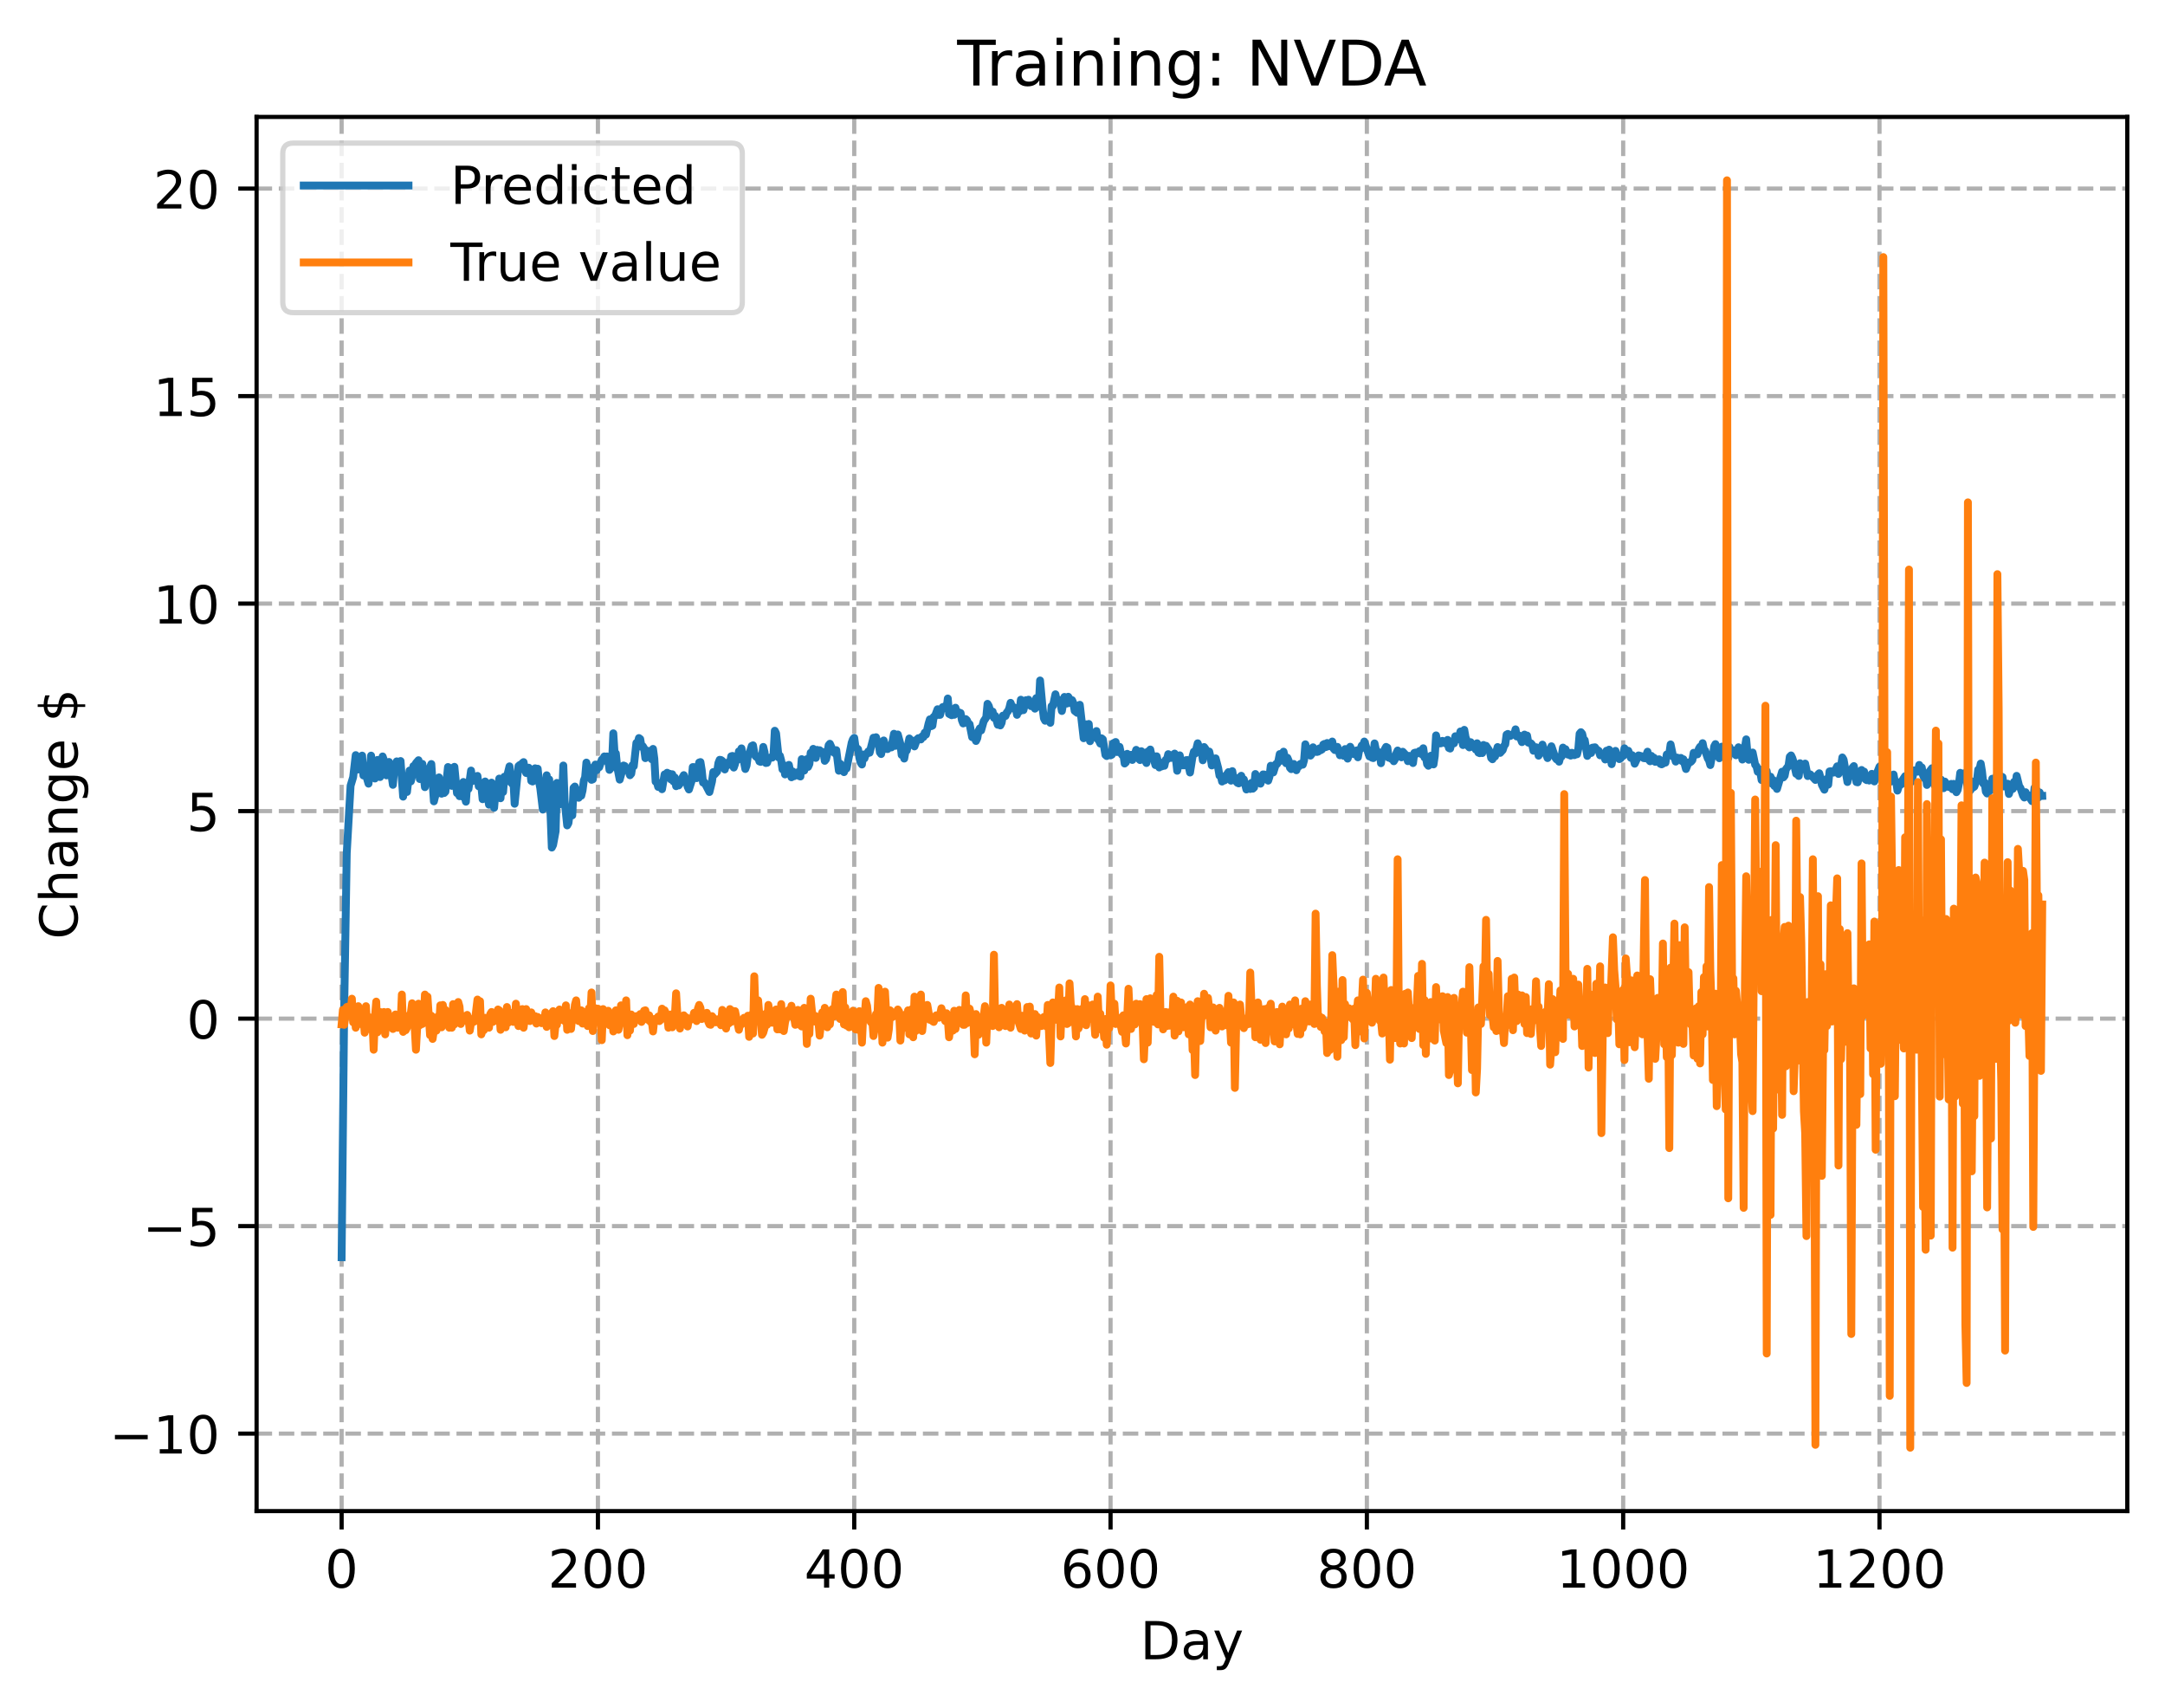 <?xml version="1.0" encoding="utf-8" standalone="no"?>
<!DOCTYPE svg PUBLIC "-//W3C//DTD SVG 1.1//EN"
  "http://www.w3.org/Graphics/SVG/1.1/DTD/svg11.dtd">
<!-- Created with matplotlib (https://matplotlib.org/) -->
<svg height="325.986pt" version="1.1" viewBox="0 0 413.303 325.986" width="413.303pt" xmlns="http://www.w3.org/2000/svg" xmlns:xlink="http://www.w3.org/1999/xlink">
 <defs>
  <style type="text/css">
*{stroke-linecap:butt;stroke-linejoin:round;}
  </style>
 </defs>
 <g id="figure_1">
  <g id="patch_1">
   <path d="M 0 325.986 
L 413.303 325.986 
L 413.303 0 
L 0 0 
z
" style="fill:#ffffff;"/>
  </g>
  <g id="axes_1">
   <g id="patch_2">
    <path d="M 48.983 288.43 
L 406.103 288.43 
L 406.103 22.318 
L 48.983 22.318 
z
" style="fill:#ffffff;"/>
   </g>
   <g id="matplotlib.axis_1">
    <g id="xtick_1">
     <g id="line2d_1">
      <path clip-path="url(#p9bf40da514)" d="M 65.216 288.43 
L 65.216 22.318 
" style="fill:none;stroke:#b0b0b0;stroke-dasharray:2.96,1.28;stroke-dashoffset:0;stroke-width:0.8;"/>
     </g>
     <g id="line2d_2">
      <defs>
       <path d="M 0 0 
L 0 3.5 
" id="m36827e3c88" style="stroke:#000000;stroke-width:0.8;"/>
      </defs>
      <g>
       <use style="stroke:#000000;stroke-width:0.8;" x="65.216" xlink:href="#m36827e3c88" y="288.43"/>
      </g>
     </g>
     <g id="text_1">
      <!-- 0 -->
      <defs>
       <path d="M 31.781 66.406 
Q 24.172 66.406 20.328 58.906 
Q 16.5 51.422 16.5 36.375 
Q 16.5 21.391 20.328 13.891 
Q 24.172 6.391 31.781 6.391 
Q 39.453 6.391 43.281 13.891 
Q 47.125 21.391 47.125 36.375 
Q 47.125 51.422 43.281 58.906 
Q 39.453 66.406 31.781 66.406 
z
M 31.781 74.219 
Q 44.047 74.219 50.516 64.516 
Q 56.984 54.828 56.984 36.375 
Q 56.984 17.969 50.516 8.266 
Q 44.047 -1.422 31.781 -1.422 
Q 19.531 -1.422 13.062 8.266 
Q 6.594 17.969 6.594 36.375 
Q 6.594 54.828 13.062 64.516 
Q 19.531 74.219 31.781 74.219 
z
" id="DejaVuSans-48"/>
      </defs>
      <g transform="translate(62.034 303.029)scale(0.1 -0.1)">
       <use xlink:href="#DejaVuSans-48"/>
      </g>
     </g>
    </g>
    <g id="xtick_2">
     <g id="line2d_3">
      <path clip-path="url(#p9bf40da514)" d="M 114.146 288.43 
L 114.146 22.318 
" style="fill:none;stroke:#b0b0b0;stroke-dasharray:2.96,1.28;stroke-dashoffset:0;stroke-width:0.8;"/>
     </g>
     <g id="line2d_4">
      <g>
       <use style="stroke:#000000;stroke-width:0.8;" x="114.146" xlink:href="#m36827e3c88" y="288.43"/>
      </g>
     </g>
     <g id="text_2">
      <!-- 200 -->
      <defs>
       <path d="M 19.188 8.297 
L 53.609 8.297 
L 53.609 0 
L 7.328 0 
L 7.328 8.297 
Q 12.938 14.109 22.625 23.891 
Q 32.328 33.688 34.812 36.531 
Q 39.547 41.844 41.422 45.531 
Q 43.312 49.219 43.312 52.781 
Q 43.312 58.594 39.234 62.25 
Q 35.156 65.922 28.609 65.922 
Q 23.969 65.922 18.812 64.312 
Q 13.672 62.703 7.812 59.422 
L 7.812 69.391 
Q 13.766 71.781 18.938 73 
Q 24.125 74.219 28.422 74.219 
Q 39.75 74.219 46.484 68.547 
Q 53.219 62.891 53.219 53.422 
Q 53.219 48.922 51.531 44.891 
Q 49.859 40.875 45.406 35.406 
Q 44.188 33.984 37.641 27.219 
Q 31.109 20.453 19.188 8.297 
z
" id="DejaVuSans-50"/>
      </defs>
      <g transform="translate(104.602 303.029)scale(0.1 -0.1)">
       <use xlink:href="#DejaVuSans-50"/>
       <use x="63.623" xlink:href="#DejaVuSans-48"/>
       <use x="127.246" xlink:href="#DejaVuSans-48"/>
      </g>
     </g>
    </g>
    <g id="xtick_3">
     <g id="line2d_5">
      <path clip-path="url(#p9bf40da514)" d="M 163.077 288.43 
L 163.077 22.318 
" style="fill:none;stroke:#b0b0b0;stroke-dasharray:2.96,1.28;stroke-dashoffset:0;stroke-width:0.8;"/>
     </g>
     <g id="line2d_6">
      <g>
       <use style="stroke:#000000;stroke-width:0.8;" x="163.077" xlink:href="#m36827e3c88" y="288.43"/>
      </g>
     </g>
     <g id="text_3">
      <!-- 400 -->
      <defs>
       <path d="M 37.797 64.312 
L 12.891 25.391 
L 37.797 25.391 
z
M 35.203 72.906 
L 47.609 72.906 
L 47.609 25.391 
L 58.016 25.391 
L 58.016 17.188 
L 47.609 17.188 
L 47.609 0 
L 37.797 0 
L 37.797 17.188 
L 4.891 17.188 
L 4.891 26.703 
z
" id="DejaVuSans-52"/>
      </defs>
      <g transform="translate(153.533 303.029)scale(0.1 -0.1)">
       <use xlink:href="#DejaVuSans-52"/>
       <use x="63.623" xlink:href="#DejaVuSans-48"/>
       <use x="127.246" xlink:href="#DejaVuSans-48"/>
      </g>
     </g>
    </g>
    <g id="xtick_4">
     <g id="line2d_7">
      <path clip-path="url(#p9bf40da514)" d="M 212.007 288.43 
L 212.007 22.318 
" style="fill:none;stroke:#b0b0b0;stroke-dasharray:2.96,1.28;stroke-dashoffset:0;stroke-width:0.8;"/>
     </g>
     <g id="line2d_8">
      <g>
       <use style="stroke:#000000;stroke-width:0.8;" x="212.007" xlink:href="#m36827e3c88" y="288.43"/>
      </g>
     </g>
     <g id="text_4">
      <!-- 600 -->
      <defs>
       <path d="M 33.016 40.375 
Q 26.375 40.375 22.484 35.828 
Q 18.609 31.297 18.609 23.391 
Q 18.609 15.531 22.484 10.953 
Q 26.375 6.391 33.016 6.391 
Q 39.656 6.391 43.531 10.953 
Q 47.406 15.531 47.406 23.391 
Q 47.406 31.297 43.531 35.828 
Q 39.656 40.375 33.016 40.375 
z
M 52.594 71.297 
L 52.594 62.312 
Q 48.875 64.062 45.094 64.984 
Q 41.312 65.922 37.594 65.922 
Q 27.828 65.922 22.672 59.328 
Q 17.531 52.734 16.797 39.406 
Q 19.672 43.656 24.016 45.922 
Q 28.375 48.188 33.594 48.188 
Q 44.578 48.188 50.953 41.516 
Q 57.328 34.859 57.328 23.391 
Q 57.328 12.156 50.688 5.359 
Q 44.047 -1.422 33.016 -1.422 
Q 20.359 -1.422 13.672 8.266 
Q 6.984 17.969 6.984 36.375 
Q 6.984 53.656 15.188 63.938 
Q 23.391 74.219 37.203 74.219 
Q 40.922 74.219 44.703 73.484 
Q 48.484 72.75 52.594 71.297 
z
" id="DejaVuSans-54"/>
      </defs>
      <g transform="translate(202.464 303.029)scale(0.1 -0.1)">
       <use xlink:href="#DejaVuSans-54"/>
       <use x="63.623" xlink:href="#DejaVuSans-48"/>
       <use x="127.246" xlink:href="#DejaVuSans-48"/>
      </g>
     </g>
    </g>
    <g id="xtick_5">
     <g id="line2d_9">
      <path clip-path="url(#p9bf40da514)" d="M 260.938 288.43 
L 260.938 22.318 
" style="fill:none;stroke:#b0b0b0;stroke-dasharray:2.96,1.28;stroke-dashoffset:0;stroke-width:0.8;"/>
     </g>
     <g id="line2d_10">
      <g>
       <use style="stroke:#000000;stroke-width:0.8;" x="260.938" xlink:href="#m36827e3c88" y="288.43"/>
      </g>
     </g>
     <g id="text_5">
      <!-- 800 -->
      <defs>
       <path d="M 31.781 34.625 
Q 24.75 34.625 20.719 30.859 
Q 16.703 27.094 16.703 20.516 
Q 16.703 13.922 20.719 10.156 
Q 24.75 6.391 31.781 6.391 
Q 38.812 6.391 42.859 10.172 
Q 46.922 13.969 46.922 20.516 
Q 46.922 27.094 42.891 30.859 
Q 38.875 34.625 31.781 34.625 
z
M 21.922 38.812 
Q 15.578 40.375 12.031 44.719 
Q 8.5 49.078 8.5 55.328 
Q 8.5 64.062 14.719 69.141 
Q 20.953 74.219 31.781 74.219 
Q 42.672 74.219 48.875 69.141 
Q 55.078 64.062 55.078 55.328 
Q 55.078 49.078 51.531 44.719 
Q 48 40.375 41.703 38.812 
Q 48.828 37.156 52.797 32.312 
Q 56.781 27.484 56.781 20.516 
Q 56.781 9.906 50.312 4.234 
Q 43.844 -1.422 31.781 -1.422 
Q 19.734 -1.422 13.25 4.234 
Q 6.781 9.906 6.781 20.516 
Q 6.781 27.484 10.781 32.312 
Q 14.797 37.156 21.922 38.812 
z
M 18.312 54.391 
Q 18.312 48.734 21.844 45.562 
Q 25.391 42.391 31.781 42.391 
Q 38.141 42.391 41.719 45.562 
Q 45.312 48.734 45.312 54.391 
Q 45.312 60.062 41.719 63.234 
Q 38.141 66.406 31.781 66.406 
Q 25.391 66.406 21.844 63.234 
Q 18.312 60.062 18.312 54.391 
z
" id="DejaVuSans-56"/>
      </defs>
      <g transform="translate(251.394 303.029)scale(0.1 -0.1)">
       <use xlink:href="#DejaVuSans-56"/>
       <use x="63.623" xlink:href="#DejaVuSans-48"/>
       <use x="127.246" xlink:href="#DejaVuSans-48"/>
      </g>
     </g>
    </g>
    <g id="xtick_6">
     <g id="line2d_11">
      <path clip-path="url(#p9bf40da514)" d="M 309.869 288.43 
L 309.869 22.318 
" style="fill:none;stroke:#b0b0b0;stroke-dasharray:2.96,1.28;stroke-dashoffset:0;stroke-width:0.8;"/>
     </g>
     <g id="line2d_12">
      <g>
       <use style="stroke:#000000;stroke-width:0.8;" x="309.869" xlink:href="#m36827e3c88" y="288.43"/>
      </g>
     </g>
     <g id="text_6">
      <!-- 1000 -->
      <defs>
       <path d="M 12.406 8.297 
L 28.516 8.297 
L 28.516 63.922 
L 10.984 60.406 
L 10.984 69.391 
L 28.422 72.906 
L 38.281 72.906 
L 38.281 8.297 
L 54.391 8.297 
L 54.391 0 
L 12.406 0 
z
" id="DejaVuSans-49"/>
      </defs>
      <g transform="translate(297.144 303.029)scale(0.1 -0.1)">
       <use xlink:href="#DejaVuSans-49"/>
       <use x="63.623" xlink:href="#DejaVuSans-48"/>
       <use x="127.246" xlink:href="#DejaVuSans-48"/>
       <use x="190.869" xlink:href="#DejaVuSans-48"/>
      </g>
     </g>
    </g>
    <g id="xtick_7">
     <g id="line2d_13">
      <path clip-path="url(#p9bf40da514)" d="M 358.799 288.43 
L 358.799 22.318 
" style="fill:none;stroke:#b0b0b0;stroke-dasharray:2.96,1.28;stroke-dashoffset:0;stroke-width:0.8;"/>
     </g>
     <g id="line2d_14">
      <g>
       <use style="stroke:#000000;stroke-width:0.8;" x="358.799" xlink:href="#m36827e3c88" y="288.43"/>
      </g>
     </g>
     <g id="text_7">
      <!-- 1200 -->
      <g transform="translate(346.074 303.029)scale(0.1 -0.1)">
       <use xlink:href="#DejaVuSans-49"/>
       <use x="63.623" xlink:href="#DejaVuSans-50"/>
       <use x="127.246" xlink:href="#DejaVuSans-48"/>
       <use x="190.869" xlink:href="#DejaVuSans-48"/>
      </g>
     </g>
    </g>
    <g id="text_8">
     <!-- Day -->
     <defs>
      <path d="M 19.672 64.797 
L 19.672 8.109 
L 31.594 8.109 
Q 46.688 8.109 53.688 14.938 
Q 60.688 21.781 60.688 36.531 
Q 60.688 51.172 53.688 57.984 
Q 46.688 64.797 31.594 64.797 
z
M 9.812 72.906 
L 30.078 72.906 
Q 51.266 72.906 61.172 64.094 
Q 71.094 55.281 71.094 36.531 
Q 71.094 17.672 61.125 8.828 
Q 51.172 0 30.078 0 
L 9.812 0 
z
" id="DejaVuSans-68"/>
      <path d="M 34.281 27.484 
Q 23.391 27.484 19.188 25 
Q 14.984 22.516 14.984 16.5 
Q 14.984 11.719 18.141 8.906 
Q 21.297 6.109 26.703 6.109 
Q 34.188 6.109 38.703 11.406 
Q 43.219 16.703 43.219 25.484 
L 43.219 27.484 
z
M 52.203 31.203 
L 52.203 0 
L 43.219 0 
L 43.219 8.297 
Q 40.141 3.328 35.547 0.953 
Q 30.953 -1.422 24.312 -1.422 
Q 15.922 -1.422 10.953 3.297 
Q 6 8.016 6 15.922 
Q 6 25.141 12.172 29.828 
Q 18.359 34.516 30.609 34.516 
L 43.219 34.516 
L 43.219 35.406 
Q 43.219 41.609 39.141 45 
Q 35.062 48.391 27.688 48.391 
Q 23 48.391 18.547 47.266 
Q 14.109 46.141 10.016 43.891 
L 10.016 52.203 
Q 14.938 54.109 19.578 55.047 
Q 24.219 56 28.609 56 
Q 40.484 56 46.344 49.844 
Q 52.203 43.703 52.203 31.203 
z
" id="DejaVuSans-97"/>
      <path d="M 32.172 -5.078 
Q 28.375 -14.844 24.75 -17.812 
Q 21.141 -20.797 15.094 -20.797 
L 7.906 -20.797 
L 7.906 -13.281 
L 13.188 -13.281 
Q 16.891 -13.281 18.938 -11.516 
Q 21 -9.766 23.484 -3.219 
L 25.094 0.875 
L 2.984 54.688 
L 12.5 54.688 
L 29.594 11.922 
L 46.688 54.688 
L 56.203 54.688 
z
" id="DejaVuSans-121"/>
     </defs>
     <g transform="translate(217.669 316.707)scale(0.1 -0.1)">
      <use xlink:href="#DejaVuSans-68"/>
      <use x="77.002" xlink:href="#DejaVuSans-97"/>
      <use x="138.281" xlink:href="#DejaVuSans-121"/>
     </g>
    </g>
   </g>
   <g id="matplotlib.axis_2">
    <g id="ytick_1">
     <g id="line2d_15">
      <path clip-path="url(#p9bf40da514)" d="M 48.983 273.641 
L 406.103 273.641 
" style="fill:none;stroke:#b0b0b0;stroke-dasharray:2.96,1.28;stroke-dashoffset:0;stroke-width:0.8;"/>
     </g>
     <g id="line2d_16">
      <defs>
       <path d="M 0 0 
L -3.5 0 
" id="m1335108822" style="stroke:#000000;stroke-width:0.8;"/>
      </defs>
      <g>
       <use style="stroke:#000000;stroke-width:0.8;" x="48.983" xlink:href="#m1335108822" y="273.641"/>
      </g>
     </g>
     <g id="text_9">
      <!-- −10 -->
      <defs>
       <path d="M 10.594 35.5 
L 73.188 35.5 
L 73.188 27.203 
L 10.594 27.203 
z
" id="DejaVuSans-8722"/>
      </defs>
      <g transform="translate(20.878 277.44)scale(0.1 -0.1)">
       <use xlink:href="#DejaVuSans-8722"/>
       <use x="83.789" xlink:href="#DejaVuSans-49"/>
       <use x="147.412" xlink:href="#DejaVuSans-48"/>
      </g>
     </g>
    </g>
    <g id="ytick_2">
     <g id="line2d_17">
      <path clip-path="url(#p9bf40da514)" d="M 48.983 234.034 
L 406.103 234.034 
" style="fill:none;stroke:#b0b0b0;stroke-dasharray:2.96,1.28;stroke-dashoffset:0;stroke-width:0.8;"/>
     </g>
     <g id="line2d_18">
      <g>
       <use style="stroke:#000000;stroke-width:0.8;" x="48.983" xlink:href="#m1335108822" y="234.034"/>
      </g>
     </g>
     <g id="text_10">
      <!-- −5 -->
      <defs>
       <path d="M 10.797 72.906 
L 49.516 72.906 
L 49.516 64.594 
L 19.828 64.594 
L 19.828 46.734 
Q 21.969 47.469 24.109 47.828 
Q 26.266 48.188 28.422 48.188 
Q 40.625 48.188 47.75 41.5 
Q 54.891 34.812 54.891 23.391 
Q 54.891 11.625 47.562 5.094 
Q 40.234 -1.422 26.906 -1.422 
Q 22.312 -1.422 17.547 -0.641 
Q 12.797 0.141 7.719 1.703 
L 7.719 11.625 
Q 12.109 9.234 16.797 8.062 
Q 21.484 6.891 26.703 6.891 
Q 35.156 6.891 40.078 11.328 
Q 45.016 15.766 45.016 23.391 
Q 45.016 31 40.078 35.438 
Q 35.156 39.891 26.703 39.891 
Q 22.75 39.891 18.812 39.016 
Q 14.891 38.141 10.797 36.281 
z
" id="DejaVuSans-53"/>
      </defs>
      <g transform="translate(27.241 237.833)scale(0.1 -0.1)">
       <use xlink:href="#DejaVuSans-8722"/>
       <use x="83.789" xlink:href="#DejaVuSans-53"/>
      </g>
     </g>
    </g>
    <g id="ytick_3">
     <g id="line2d_19">
      <path clip-path="url(#p9bf40da514)" d="M 48.983 194.427 
L 406.103 194.427 
" style="fill:none;stroke:#b0b0b0;stroke-dasharray:2.96,1.28;stroke-dashoffset:0;stroke-width:0.8;"/>
     </g>
     <g id="line2d_20">
      <g>
       <use style="stroke:#000000;stroke-width:0.8;" x="48.983" xlink:href="#m1335108822" y="194.427"/>
      </g>
     </g>
     <g id="text_11">
      <!-- 0 -->
      <g transform="translate(35.62 198.226)scale(0.1 -0.1)">
       <use xlink:href="#DejaVuSans-48"/>
      </g>
     </g>
    </g>
    <g id="ytick_4">
     <g id="line2d_21">
      <path clip-path="url(#p9bf40da514)" d="M 48.983 154.82 
L 406.103 154.82 
" style="fill:none;stroke:#b0b0b0;stroke-dasharray:2.96,1.28;stroke-dashoffset:0;stroke-width:0.8;"/>
     </g>
     <g id="line2d_22">
      <g>
       <use style="stroke:#000000;stroke-width:0.8;" x="48.983" xlink:href="#m1335108822" y="154.82"/>
      </g>
     </g>
     <g id="text_12">
      <!-- 5 -->
      <g transform="translate(35.62 158.619)scale(0.1 -0.1)">
       <use xlink:href="#DejaVuSans-53"/>
      </g>
     </g>
    </g>
    <g id="ytick_5">
     <g id="line2d_23">
      <path clip-path="url(#p9bf40da514)" d="M 48.983 115.213 
L 406.103 115.213 
" style="fill:none;stroke:#b0b0b0;stroke-dasharray:2.96,1.28;stroke-dashoffset:0;stroke-width:0.8;"/>
     </g>
     <g id="line2d_24">
      <g>
       <use style="stroke:#000000;stroke-width:0.8;" x="48.983" xlink:href="#m1335108822" y="115.213"/>
      </g>
     </g>
     <g id="text_13">
      <!-- 10 -->
      <g transform="translate(29.258 119.012)scale(0.1 -0.1)">
       <use xlink:href="#DejaVuSans-49"/>
       <use x="63.623" xlink:href="#DejaVuSans-48"/>
      </g>
     </g>
    </g>
    <g id="ytick_6">
     <g id="line2d_25">
      <path clip-path="url(#p9bf40da514)" d="M 48.983 75.605 
L 406.103 75.605 
" style="fill:none;stroke:#b0b0b0;stroke-dasharray:2.96,1.28;stroke-dashoffset:0;stroke-width:0.8;"/>
     </g>
     <g id="line2d_26">
      <g>
       <use style="stroke:#000000;stroke-width:0.8;" x="48.983" xlink:href="#m1335108822" y="75.605"/>
      </g>
     </g>
     <g id="text_14">
      <!-- 15 -->
      <g transform="translate(29.258 79.405)scale(0.1 -0.1)">
       <use xlink:href="#DejaVuSans-49"/>
       <use x="63.623" xlink:href="#DejaVuSans-53"/>
      </g>
     </g>
    </g>
    <g id="ytick_7">
     <g id="line2d_27">
      <path clip-path="url(#p9bf40da514)" d="M 48.983 35.998 
L 406.103 35.998 
" style="fill:none;stroke:#b0b0b0;stroke-dasharray:2.96,1.28;stroke-dashoffset:0;stroke-width:0.8;"/>
     </g>
     <g id="line2d_28">
      <g>
       <use style="stroke:#000000;stroke-width:0.8;" x="48.983" xlink:href="#m1335108822" y="35.998"/>
      </g>
     </g>
     <g id="text_15">
      <!-- 20 -->
      <g transform="translate(29.258 39.798)scale(0.1 -0.1)">
       <use xlink:href="#DejaVuSans-50"/>
       <use x="63.623" xlink:href="#DejaVuSans-48"/>
      </g>
     </g>
    </g>
    <g id="text_16">
     <!-- Change $ -->
     <defs>
      <path d="M 64.406 67.281 
L 64.406 56.891 
Q 59.422 61.531 53.781 63.812 
Q 48.141 66.109 41.797 66.109 
Q 29.297 66.109 22.656 58.469 
Q 16.016 50.828 16.016 36.375 
Q 16.016 21.969 22.656 14.328 
Q 29.297 6.688 41.797 6.688 
Q 48.141 6.688 53.781 8.984 
Q 59.422 11.281 64.406 15.922 
L 64.406 5.609 
Q 59.234 2.094 53.438 0.328 
Q 47.656 -1.422 41.219 -1.422 
Q 24.656 -1.422 15.125 8.703 
Q 5.609 18.844 5.609 36.375 
Q 5.609 53.953 15.125 64.078 
Q 24.656 74.219 41.219 74.219 
Q 47.75 74.219 53.531 72.484 
Q 59.328 70.75 64.406 67.281 
z
" id="DejaVuSans-67"/>
      <path d="M 54.891 33.016 
L 54.891 0 
L 45.906 0 
L 45.906 32.719 
Q 45.906 40.484 42.875 44.328 
Q 39.844 48.188 33.797 48.188 
Q 26.516 48.188 22.312 43.547 
Q 18.109 38.922 18.109 30.906 
L 18.109 0 
L 9.078 0 
L 9.078 75.984 
L 18.109 75.984 
L 18.109 46.188 
Q 21.344 51.125 25.703 53.562 
Q 30.078 56 35.797 56 
Q 45.219 56 50.047 50.172 
Q 54.891 44.344 54.891 33.016 
z
" id="DejaVuSans-104"/>
      <path d="M 54.891 33.016 
L 54.891 0 
L 45.906 0 
L 45.906 32.719 
Q 45.906 40.484 42.875 44.328 
Q 39.844 48.188 33.797 48.188 
Q 26.516 48.188 22.312 43.547 
Q 18.109 38.922 18.109 30.906 
L 18.109 0 
L 9.078 0 
L 9.078 54.688 
L 18.109 54.688 
L 18.109 46.188 
Q 21.344 51.125 25.703 53.562 
Q 30.078 56 35.797 56 
Q 45.219 56 50.047 50.172 
Q 54.891 44.344 54.891 33.016 
z
" id="DejaVuSans-110"/>
      <path d="M 45.406 27.984 
Q 45.406 37.75 41.375 43.109 
Q 37.359 48.484 30.078 48.484 
Q 22.859 48.484 18.828 43.109 
Q 14.797 37.75 14.797 27.984 
Q 14.797 18.266 18.828 12.891 
Q 22.859 7.516 30.078 7.516 
Q 37.359 7.516 41.375 12.891 
Q 45.406 18.266 45.406 27.984 
z
M 54.391 6.781 
Q 54.391 -7.172 48.188 -13.984 
Q 42 -20.797 29.203 -20.797 
Q 24.469 -20.797 20.266 -20.094 
Q 16.062 -19.391 12.109 -17.922 
L 12.109 -9.188 
Q 16.062 -11.328 19.922 -12.344 
Q 23.781 -13.375 27.781 -13.375 
Q 36.625 -13.375 41.016 -8.766 
Q 45.406 -4.156 45.406 5.172 
L 45.406 9.625 
Q 42.625 4.781 38.281 2.391 
Q 33.938 0 27.875 0 
Q 17.828 0 11.672 7.656 
Q 5.516 15.328 5.516 27.984 
Q 5.516 40.672 11.672 48.328 
Q 17.828 56 27.875 56 
Q 33.938 56 38.281 53.609 
Q 42.625 51.219 45.406 46.391 
L 45.406 54.688 
L 54.391 54.688 
z
" id="DejaVuSans-103"/>
      <path d="M 56.203 29.594 
L 56.203 25.203 
L 14.891 25.203 
Q 15.484 15.922 20.484 11.062 
Q 25.484 6.203 34.422 6.203 
Q 39.594 6.203 44.453 7.469 
Q 49.312 8.734 54.109 11.281 
L 54.109 2.781 
Q 49.266 0.734 44.188 -0.344 
Q 39.109 -1.422 33.891 -1.422 
Q 20.797 -1.422 13.156 6.188 
Q 5.516 13.812 5.516 26.812 
Q 5.516 40.234 12.766 48.109 
Q 20.016 56 32.328 56 
Q 43.359 56 49.781 48.891 
Q 56.203 41.797 56.203 29.594 
z
M 47.219 32.234 
Q 47.125 39.594 43.094 43.984 
Q 39.062 48.391 32.422 48.391 
Q 24.906 48.391 20.391 44.141 
Q 15.875 39.891 15.188 32.172 
z
" id="DejaVuSans-101"/>
      <path id="DejaVuSans-32"/>
      <path d="M 33.797 -14.703 
L 28.906 -14.703 
L 28.859 0 
Q 23.734 0.094 18.609 1.188 
Q 13.484 2.297 8.297 4.5 
L 8.297 13.281 
Q 13.281 10.156 18.375 8.562 
Q 23.484 6.984 28.906 6.938 
L 28.906 29.203 
Q 18.109 30.953 13.203 35.156 
Q 8.297 39.359 8.297 46.688 
Q 8.297 54.641 13.625 59.219 
Q 18.953 63.812 28.906 64.5 
L 28.906 75.984 
L 33.797 75.984 
L 33.797 64.656 
Q 38.328 64.453 42.578 63.688 
Q 46.828 62.938 50.875 61.625 
L 50.875 53.078 
Q 46.828 55.125 42.547 56.25 
Q 38.281 57.375 33.797 57.562 
L 33.797 36.719 
Q 44.875 35.016 50.094 30.609 
Q 55.328 26.219 55.328 18.609 
Q 55.328 10.359 49.781 5.594 
Q 44.234 0.828 33.797 0.094 
z
M 28.906 37.594 
L 28.906 57.625 
Q 23.25 56.984 20.266 54.391 
Q 17.281 51.812 17.281 47.516 
Q 17.281 43.312 20.031 40.969 
Q 22.797 38.625 28.906 37.594 
z
M 33.797 28.219 
L 33.797 7.078 
Q 39.984 7.906 43.141 10.594 
Q 46.297 13.281 46.297 17.672 
Q 46.297 21.969 43.281 24.5 
Q 40.281 27.047 33.797 28.219 
z
" id="DejaVuSans-36"/>
     </defs>
     <g transform="translate(14.798 179.288)rotate(-90)scale(0.1 -0.1)">
      <use xlink:href="#DejaVuSans-67"/>
      <use x="69.824" xlink:href="#DejaVuSans-104"/>
      <use x="133.203" xlink:href="#DejaVuSans-97"/>
      <use x="194.482" xlink:href="#DejaVuSans-110"/>
      <use x="257.861" xlink:href="#DejaVuSans-103"/>
      <use x="321.338" xlink:href="#DejaVuSans-101"/>
      <use x="382.861" xlink:href="#DejaVuSans-32"/>
      <use x="414.648" xlink:href="#DejaVuSans-36"/>
     </g>
    </g>
   </g>
   <g id="line2d_29">
    <path clip-path="url(#p9bf40da514)" d="M 65.216 239.976 
L 65.705 192.703 
L 66.194 162.838 
L 66.928 149.966 
L 67.417 148.339 
L 67.907 144.131 
L 68.396 146.882 
L 68.641 146.104 
L 68.885 144.477 
L 69.13 144.224 
L 69.375 148.016 
L 69.619 146.653 
L 70.109 148.77 
L 70.353 149.583 
L 70.843 144.228 
L 71.087 147.131 
L 71.332 148.25 
L 71.577 148.599 
L 71.821 145.336 
L 72.066 145.049 
L 72.555 148.32 
L 73.044 144.385 
L 73.289 145.077 
L 73.778 147.998 
L 74.268 145.438 
L 74.512 146.314 
L 75.002 149.809 
L 75.246 146.984 
L 75.491 146.923 
L 75.736 145.327 
L 75.98 145.462 
L 76.225 146.247 
L 76.47 145.26 
L 76.959 152.061 
L 77.204 148.389 
L 77.448 150.55 
L 77.693 151.168 
L 78.182 147.082 
L 78.427 149.149 
L 78.671 148.162 
L 78.916 146.222 
L 79.161 146.863 
L 79.405 145.666 
L 79.895 145.105 
L 80.139 148.701 
L 80.384 146.741 
L 80.629 145.804 
L 81.118 150.249 
L 81.363 147.412 
L 81.607 148.787 
L 81.852 148.362 
L 82.097 146.443 
L 82.341 145.832 
L 82.831 152.959 
L 83.075 151.97 
L 83.32 149.668 
L 83.565 151.442 
L 83.809 148.38 
L 84.054 149.456 
L 84.298 151.499 
L 84.543 149.755 
L 84.788 151.372 
L 85.032 151.117 
L 85.522 146.401 
L 85.766 148.279 
L 86.011 146.594 
L 86.256 150.002 
L 86.5 147.563 
L 86.745 146.364 
L 87.234 151.385 
L 87.479 150.072 
L 87.724 151.976 
L 87.968 150.63 
L 88.213 152.018 
L 88.458 149.258 
L 88.702 152.044 
L 88.947 153.024 
L 89.192 149.616 
L 89.436 150.59 
L 89.925 147.076 
L 90.17 149.103 
L 90.415 148.312 
L 90.659 148.364 
L 90.904 148.555 
L 91.149 148.098 
L 91.393 150.087 
L 91.638 150.195 
L 91.883 149.966 
L 92.127 152.547 
L 92.372 151.516 
L 92.617 149.165 
L 93.351 153.594 
L 93.595 149.955 
L 93.84 149.383 
L 94.329 154.184 
L 94.574 151.309 
L 94.819 149.78 
L 95.063 151.214 
L 95.308 148.612 
L 95.553 152.368 
L 95.797 148.982 
L 96.042 151.18 
L 96.286 148.255 
L 96.531 149.249 
L 97.265 146.276 
L 97.51 148.474 
L 97.754 149.593 
L 97.999 148.753 
L 98.244 153.421 
L 98.733 148.517 
L 98.978 146.232 
L 99.222 146.016 
L 99.467 146.668 
L 99.712 145.663 
L 99.956 145.465 
L 100.201 146.925 
L 100.446 147.547 
L 100.69 147.225 
L 100.935 146.532 
L 101.18 147.032 
L 101.424 149.054 
L 101.669 149.168 
L 101.913 147.336 
L 102.158 146.647 
L 102.403 147.856 
L 102.647 146.728 
L 102.892 149.172 
L 103.137 150.425 
L 103.626 154.53 
L 103.871 153.953 
L 104.36 147.976 
L 104.605 150.74 
L 104.849 148.772 
L 105.339 161.777 
L 105.583 161.288 
L 106.073 158.663 
L 106.317 149.434 
L 106.562 150.6 
L 106.807 153.549 
L 107.051 149.833 
L 107.296 152.195 
L 107.541 146.115 
L 107.785 152.804 
L 108.274 157.549 
L 108.519 157.109 
L 108.764 155.249 
L 109.008 154.393 
L 109.253 155.634 
L 109.498 150.372 
L 109.742 150.128 
L 109.987 151.267 
L 110.232 151.325 
L 110.476 152.276 
L 110.721 150.843 
L 110.966 151.883 
L 111.21 150.882 
L 111.455 148.991 
L 111.7 148.368 
L 111.944 145.556 
L 112.189 146.531 
L 112.434 146.489 
L 112.678 147.397 
L 112.923 148.853 
L 113.168 148.751 
L 113.412 146.478 
L 113.657 145.935 
L 113.901 147.018 
L 114.146 145.92 
L 114.391 146.446 
L 114.88 144.997 
L 115.125 144.864 
L 115.369 144.382 
L 115.614 145.225 
L 115.859 144.384 
L 116.103 145.064 
L 116.348 146.949 
L 116.593 146.643 
L 116.837 145.531 
L 117.082 139.971 
L 117.327 143.769 
L 117.571 143.806 
L 117.816 146.311 
L 118.305 148.811 
L 119.039 146.114 
L 119.284 146.219 
L 119.529 146.766 
L 120.018 147.243 
L 120.262 147.974 
L 120.507 147.677 
L 120.752 146.037 
L 120.996 146.248 
L 121.486 141.805 
L 121.73 141.783 
L 121.975 140.877 
L 122.22 141.059 
L 122.464 142.544 
L 122.709 142.426 
L 122.954 142.823 
L 123.198 144.711 
L 123.443 144.426 
L 123.688 143.31 
L 124.177 143.405 
L 124.422 144.918 
L 124.666 142.946 
L 124.911 144.794 
L 125.156 149.202 
L 125.4 149.278 
L 125.645 150.203 
L 125.889 150.179 
L 126.134 149.878 
L 126.379 150.64 
L 126.868 147.816 
L 127.113 148.418 
L 127.357 147.496 
L 127.602 147.676 
L 127.847 147.692 
L 128.091 148.782 
L 128.336 147.783 
L 128.581 149.18 
L 128.825 148.391 
L 129.07 150.066 
L 129.315 149.602 
L 129.559 149.917 
L 130.049 149.239 
L 130.293 148.385 
L 130.538 147.95 
L 130.783 148.911 
L 131.027 148.948 
L 131.272 150.182 
L 131.517 150.689 
L 132.006 149.145 
L 132.25 146.411 
L 132.495 146.418 
L 132.984 148.532 
L 133.474 145.542 
L 133.718 145.458 
L 133.963 147 
L 134.208 149.375 
L 134.452 149.289 
L 135.431 151.178 
L 135.92 149.164 
L 136.165 147.361 
L 136.41 147.818 
L 136.899 147.272 
L 137.144 145.641 
L 137.388 145.026 
L 137.633 145.062 
L 137.877 145.233 
L 138.122 146.347 
L 138.367 146.87 
L 138.611 145.687 
L 138.856 146.095 
L 139.101 145.446 
L 139.345 145.868 
L 139.59 144.35 
L 139.835 144.285 
L 140.079 146.508 
L 140.324 145.808 
L 140.569 144.591 
L 140.813 145.032 
L 141.058 143.406 
L 141.303 143.778 
L 141.547 142.84 
L 142.281 146.783 
L 142.526 146.101 
L 142.771 144.247 
L 143.015 144.014 
L 143.505 142.382 
L 143.749 142.262 
L 143.994 143.661 
L 144.238 144.341 
L 144.483 144.546 
L 144.728 144.559 
L 144.972 145.335 
L 145.217 145.427 
L 145.462 144.578 
L 145.706 142.567 
L 145.951 143.569 
L 146.196 145.638 
L 146.44 145.6 
L 146.685 144.874 
L 147.174 144.538 
L 147.419 144.616 
L 147.664 144.069 
L 147.908 139.479 
L 148.153 139.952 
L 148.642 144.583 
L 148.887 144.262 
L 149.132 145.174 
L 149.376 146.848 
L 149.621 146.032 
L 149.865 147.819 
L 150.11 147.006 
L 150.355 147.126 
L 150.599 145.992 
L 151.089 148.364 
L 151.333 147.252 
L 151.578 148.167 
L 151.823 147.691 
L 152.067 147.92 
L 152.312 147.396 
L 152.557 148.124 
L 152.801 148.212 
L 153.046 144.901 
L 153.291 145.379 
L 153.535 147.086 
L 154.025 144.907 
L 154.269 146.382 
L 154.514 145.835 
L 154.759 143.677 
L 155.003 143.963 
L 155.248 142.937 
L 155.493 143.329 
L 155.737 144.666 
L 155.982 143.131 
L 156.226 143.775 
L 156.471 143.199 
L 156.716 143.696 
L 156.96 143.497 
L 157.205 143.599 
L 157.45 145.227 
L 157.694 144.915 
L 157.939 143.872 
L 158.184 142.254 
L 158.428 141.963 
L 159.162 143.595 
L 159.407 143.798 
L 159.652 143.183 
L 160.141 147.114 
L 160.386 145.769 
L 160.63 146.705 
L 160.875 146.529 
L 161.12 147.38 
L 161.364 146.512 
L 161.609 146.693 
L 162.587 141.765 
L 162.832 141.099 
L 163.077 140.83 
L 163.321 142.588 
L 163.811 143.003 
L 164.055 144.665 
L 164.3 145.555 
L 164.545 145.926 
L 164.789 144.017 
L 165.034 144.759 
L 165.279 143.924 
L 165.523 143.885 
L 165.768 143.417 
L 166.013 143.673 
L 166.747 140.809 
L 166.991 141.706 
L 167.236 140.717 
L 167.48 141.687 
L 167.725 141.732 
L 167.97 143.605 
L 168.214 143.927 
L 168.704 141.332 
L 169.193 142.947 
L 169.438 142.98 
L 169.927 142.498 
L 170.172 142.66 
L 170.661 140.054 
L 170.906 142.371 
L 171.395 140.19 
L 171.884 142.017 
L 172.129 144.108 
L 172.374 143.42 
L 172.618 144.794 
L 172.863 143.42 
L 173.108 143.253 
L 173.597 140.954 
L 174.086 142.067 
L 174.331 141.375 
L 174.575 142.472 
L 175.065 141.127 
L 175.309 140.899 
L 175.554 140.902 
L 175.799 141.142 
L 176.043 140.549 
L 176.288 140.688 
L 176.533 139.851 
L 176.777 140.214 
L 177.267 138.115 
L 177.511 137.301 
L 177.756 138.614 
L 178.001 138.509 
L 178.245 136.822 
L 178.49 136.687 
L 178.979 135.373 
L 179.224 136.455 
L 179.468 136.449 
L 179.713 135.383 
L 179.958 134.964 
L 180.202 134.93 
L 180.447 134.765 
L 180.692 135.232 
L 180.936 133.325 
L 181.181 136.266 
L 181.67 136.518 
L 181.915 135.56 
L 182.16 136.439 
L 182.404 135.082 
L 182.649 136.138 
L 182.894 135.914 
L 183.383 136.098 
L 183.628 137.478 
L 183.872 138.086 
L 184.117 137.976 
L 184.362 137.261 
L 184.606 137.497 
L 184.851 138.088 
L 185.096 138.229 
L 185.585 140.712 
L 185.829 140.518 
L 186.074 140.854 
L 186.319 141.439 
L 186.563 140.922 
L 186.808 139.501 
L 187.053 139.015 
L 187.297 139.426 
L 187.787 137.672 
L 188.276 136.92 
L 188.521 134.341 
L 188.765 134.758 
L 189.255 136.501 
L 189.499 135.821 
L 189.744 137.011 
L 189.989 136.637 
L 190.478 138.339 
L 190.723 138.119 
L 190.967 138.467 
L 191.212 137.972 
L 191.456 136.595 
L 191.946 136.667 
L 192.19 136.002 
L 192.435 135.755 
L 192.68 135.149 
L 192.924 134.149 
L 193.169 134.826 
L 193.414 134.919 
L 193.658 135.313 
L 193.903 135.134 
L 194.148 136.447 
L 194.392 135.169 
L 194.637 135.797 
L 194.882 133.557 
L 195.371 135.552 
L 195.86 133.645 
L 196.105 133.93 
L 196.35 133.553 
L 196.594 134.552 
L 196.839 134.79 
L 197.084 134.142 
L 197.328 134.234 
L 197.573 135.265 
L 197.817 133.256 
L 198.062 134.905 
L 198.307 134.686 
L 198.551 129.885 
L 199.041 135.245 
L 199.285 137.126 
L 199.53 137.574 
L 199.775 137.072 
L 200.019 136.917 
L 200.264 137.087 
L 200.509 137.969 
L 200.753 134.776 
L 200.998 134.771 
L 201.487 132.522 
L 201.732 133.802 
L 201.977 134.078 
L 202.221 133.613 
L 202.466 134.413 
L 202.711 135.715 
L 203.2 133.023 
L 203.444 133.396 
L 203.689 134.29 
L 203.934 132.989 
L 204.178 133.381 
L 204.423 134.211 
L 204.668 133.643 
L 204.912 134.228 
L 205.157 135.687 
L 205.646 136.067 
L 205.891 135.767 
L 206.136 134.526 
L 206.87 140.911 
L 207.359 138.252 
L 207.604 138.798 
L 207.848 138.184 
L 208.093 141.479 
L 208.582 139.942 
L 208.827 140.018 
L 209.072 140.442 
L 209.316 139.536 
L 209.561 141.082 
L 209.805 141.392 
L 210.05 141.931 
L 210.295 140.926 
L 210.539 141.13 
L 211.029 144.096 
L 211.273 144.309 
L 211.518 143.873 
L 211.763 143.771 
L 212.007 144.183 
L 212.252 144.057 
L 212.497 141.893 
L 212.986 141.627 
L 213.231 143.551 
L 213.475 143.498 
L 213.72 142.545 
L 213.965 143.702 
L 214.209 144.094 
L 214.454 144.048 
L 214.699 145.74 
L 214.943 145.51 
L 215.188 143.884 
L 215.677 144.862 
L 215.922 144.08 
L 216.166 145.056 
L 216.411 144.16 
L 216.656 143.901 
L 216.9 143.125 
L 217.39 144.82 
L 217.634 145.075 
L 217.879 143.383 
L 218.124 143.596 
L 218.368 145.041 
L 218.613 145.138 
L 218.858 145.643 
L 219.102 143.469 
L 219.347 143.396 
L 219.592 143.062 
L 219.836 144.213 
L 220.081 144.235 
L 220.57 146.035 
L 220.815 144.358 
L 221.304 146.494 
L 221.549 145.829 
L 221.793 146.284 
L 222.038 145.538 
L 222.283 146.168 
L 222.527 145.038 
L 222.772 144.974 
L 223.017 143.942 
L 223.261 144.136 
L 223.506 144.675 
L 223.751 144.112 
L 223.995 144.213 
L 224.24 143.838 
L 224.485 144.924 
L 224.729 147.121 
L 224.974 145.965 
L 225.219 144.172 
L 225.463 145.816 
L 225.708 146.083 
L 226.197 146.078 
L 226.442 145.088 
L 226.687 145.077 
L 227.176 147.457 
L 227.665 144.357 
L 227.91 143.474 
L 228.154 143.839 
L 228.644 141.871 
L 229.133 143.315 
L 229.378 143.209 
L 229.622 145.121 
L 229.867 142.586 
L 230.112 142.916 
L 230.601 144.133 
L 230.846 143.45 
L 231.09 144.524 
L 231.335 146.106 
L 232.069 144.751 
L 232.558 146.617 
L 232.803 148.045 
L 233.048 148.093 
L 233.292 149.18 
L 233.537 148.438 
L 233.781 148.958 
L 234.026 148.088 
L 234.515 147.375 
L 235.005 149.009 
L 235.249 147.187 
L 235.494 148.699 
L 235.739 148.412 
L 235.983 149.147 
L 236.228 149.424 
L 236.473 149.53 
L 236.717 148.347 
L 236.962 148.073 
L 237.207 149.086 
L 237.451 148.761 
L 237.941 150.693 
L 238.185 150.056 
L 238.43 149.969 
L 238.675 150.598 
L 238.919 149.431 
L 239.164 150.541 
L 239.408 150.307 
L 239.653 147.736 
L 240.142 149.287 
L 240.387 149.157 
L 240.632 149.586 
L 240.876 148.9 
L 241.121 147.814 
L 241.366 147.837 
L 241.61 148.723 
L 241.855 148.107 
L 242.1 149.008 
L 242.344 148.242 
L 242.589 146.158 
L 243.078 147.439 
L 243.568 145.848 
L 243.812 145.809 
L 244.057 145.161 
L 244.302 143.929 
L 244.546 145.219 
L 244.791 144.941 
L 245.036 143.474 
L 245.525 145.691 
L 245.769 144.642 
L 246.014 145.208 
L 246.259 146.55 
L 246.503 146.809 
L 246.748 146.026 
L 246.993 145.822 
L 247.237 146.173 
L 247.482 147.024 
L 247.727 146.279 
L 247.971 146.282 
L 248.216 145.836 
L 248.461 145.727 
L 248.705 145.957 
L 248.95 145.106 
L 249.195 142.067 
L 249.439 142.969 
L 249.684 143.22 
L 250.173 144.231 
L 250.418 143.917 
L 250.663 142.635 
L 250.907 143.009 
L 251.152 143.166 
L 251.396 143.532 
L 251.641 143.469 
L 251.886 142.846 
L 252.13 143.194 
L 252.375 143.04 
L 252.62 142.104 
L 252.864 141.987 
L 253.109 142.602 
L 253.354 141.817 
L 253.598 142.452 
L 253.843 142.213 
L 254.332 141.535 
L 254.577 142.895 
L 254.822 143.17 
L 255.311 142.557 
L 255.8 144.164 
L 256.29 143.889 
L 256.534 144.278 
L 256.779 142.979 
L 257.024 142.984 
L 257.268 144.805 
L 257.513 144.085 
L 257.757 142.534 
L 258.247 143.76 
L 258.491 143.958 
L 258.736 143.94 
L 258.981 143.235 
L 259.225 144.55 
L 259.47 143.17 
L 259.715 142.967 
L 259.959 142.307 
L 260.204 142.333 
L 260.449 141.537 
L 261.427 144.389 
L 261.672 144.044 
L 261.917 144.627 
L 262.161 144.701 
L 262.406 141.895 
L 262.895 144.237 
L 263.384 143.609 
L 263.629 145.678 
L 263.874 144.025 
L 264.118 143.855 
L 264.363 142.992 
L 264.608 142.562 
L 264.852 142.702 
L 265.097 144.625 
L 265.342 144.38 
L 265.586 144.835 
L 265.831 144.479 
L 266.076 145.304 
L 266.32 144.889 
L 266.565 143.799 
L 266.81 143.253 
L 267.299 143.818 
L 267.544 144.557 
L 267.788 143.487 
L 268.522 144.278 
L 268.767 145.289 
L 269.011 144.276 
L 269.256 144.319 
L 269.501 145.331 
L 269.745 145.649 
L 269.99 143.711 
L 270.235 143.641 
L 270.479 143.848 
L 270.969 143.366 
L 271.213 143.277 
L 271.458 144.003 
L 271.703 142.819 
L 271.947 144.592 
L 272.192 144.427 
L 272.437 145.867 
L 272.681 146.165 
L 273.171 144.247 
L 273.415 145.846 
L 273.66 145.909 
L 273.905 144.292 
L 274.149 140.366 
L 274.394 141.847 
L 274.639 141.383 
L 274.883 141.903 
L 275.128 141.869 
L 275.372 141.411 
L 276.106 141.972 
L 276.351 141.22 
L 276.596 142.771 
L 276.84 142.881 
L 277.085 141.877 
L 277.33 141.619 
L 277.574 141.885 
L 277.819 140.529 
L 278.064 141.206 
L 278.553 140.65 
L 278.798 139.619 
L 279.042 140.663 
L 279.287 142.217 
L 279.532 139.307 
L 279.776 140.71 
L 280.021 141.355 
L 280.266 142.406 
L 280.51 142.663 
L 280.755 141.662 
L 281.244 142.609 
L 281.489 142.595 
L 281.733 143.08 
L 281.978 141.87 
L 282.223 143.654 
L 282.467 143.765 
L 282.712 143.45 
L 282.957 143.744 
L 283.201 142.193 
L 283.446 142.645 
L 283.691 142.355 
L 284.18 143.075 
L 284.425 143.517 
L 284.669 144.681 
L 284.914 144.92 
L 285.159 143.813 
L 285.403 144.398 
L 285.893 142.589 
L 286.137 142.905 
L 286.382 143.709 
L 286.871 143.163 
L 287.116 142.395 
L 287.36 142.061 
L 287.605 140.219 
L 287.85 140.085 
L 288.094 140.479 
L 288.339 140.472 
L 288.584 140.221 
L 288.828 140.244 
L 289.073 140.147 
L 289.318 139.21 
L 289.562 140.581 
L 290.052 140.411 
L 290.541 141.656 
L 291.03 140.209 
L 291.275 140.852 
L 291.52 140.393 
L 291.764 141.755 
L 292.254 141.878 
L 292.498 142.159 
L 292.743 143.303 
L 292.987 143.043 
L 293.232 142.62 
L 293.477 142.763 
L 293.721 144.239 
L 293.966 143.085 
L 294.211 142.867 
L 294.455 142.127 
L 294.945 143.783 
L 295.189 144.054 
L 295.434 144.699 
L 296.168 142.445 
L 296.657 143.895 
L 296.902 144.594 
L 297.147 144.939 
L 297.391 144.536 
L 297.636 145.388 
L 297.881 144.452 
L 298.125 144.392 
L 298.37 142.692 
L 298.615 143.604 
L 298.859 142.997 
L 299.104 143.835 
L 299.348 144.045 
L 299.593 143.696 
L 299.838 144.229 
L 300.082 143.688 
L 300.327 144.122 
L 300.572 144.137 
L 300.816 143.795 
L 301.061 143.972 
L 301.306 142.906 
L 301.55 140.05 
L 301.795 139.754 
L 302.04 140.052 
L 302.284 141.12 
L 302.529 141.279 
L 303.018 144.288 
L 303.263 143.582 
L 303.508 143.479 
L 303.752 143.731 
L 303.997 142.711 
L 304.486 142.637 
L 304.731 143.012 
L 305.22 143.334 
L 305.465 144.175 
L 305.709 143.984 
L 305.954 144.223 
L 306.199 144.252 
L 306.443 144.971 
L 306.688 143.29 
L 306.933 143.597 
L 307.177 143.09 
L 307.667 145.862 
L 307.911 144.533 
L 308.401 143.318 
L 308.645 144.295 
L 308.89 144.236 
L 309.135 144.896 
L 309.379 144.754 
L 309.624 144.332 
L 309.869 144.294 
L 310.113 142.834 
L 310.358 143.314 
L 310.847 143.299 
L 311.336 144.656 
L 311.581 144.14 
L 311.826 144.789 
L 312.07 145.773 
L 312.804 144.186 
L 313.294 144.319 
L 313.783 144.707 
L 314.028 144.734 
L 314.517 143.475 
L 314.762 145.019 
L 315.006 145.311 
L 315.251 144.274 
L 315.496 144.942 
L 315.74 144.624 
L 315.985 145.421 
L 316.23 145.086 
L 316.474 145.182 
L 316.719 144.929 
L 316.963 145.79 
L 317.208 145.895 
L 317.453 145.762 
L 317.697 145.398 
L 317.942 145.571 
L 318.187 144.006 
L 318.431 144.118 
L 318.676 143.845 
L 318.921 142.086 
L 319.41 144.446 
L 319.655 144.485 
L 319.899 145.373 
L 320.144 144.596 
L 320.389 144.763 
L 320.878 144.664 
L 321.123 145.294 
L 321.367 144.921 
L 321.857 146.787 
L 322.346 145.527 
L 322.591 145.541 
L 322.835 145.375 
L 323.08 145.073 
L 323.324 143.683 
L 323.569 144.134 
L 323.814 143.756 
L 324.058 143.979 
L 324.303 142.941 
L 324.548 142.535 
L 324.792 143.169 
L 325.037 141.852 
L 325.282 143.073 
L 325.526 143.29 
L 326.016 144.757 
L 326.26 145.151 
L 326.505 146.034 
L 326.75 144.741 
L 326.994 144.395 
L 327.239 142.465 
L 327.484 142.028 
L 327.728 143.581 
L 328.218 144.731 
L 328.462 144.51 
L 328.707 142.519 
L 328.951 143.28 
L 329.196 143.337 
L 329.441 143.056 
L 329.93 144.704 
L 330.175 142.586 
L 330.419 143.481 
L 330.664 143.385 
L 330.909 143.748 
L 331.153 143.222 
L 331.398 144.159 
L 331.887 142.627 
L 332.132 143.853 
L 332.377 143.626 
L 332.621 144.983 
L 332.866 144.133 
L 333.355 141.123 
L 333.6 143.89 
L 333.845 145.027 
L 334.089 144.057 
L 334.579 143.634 
L 335.068 145.987 
L 335.312 146.242 
L 335.557 147.314 
L 335.802 146.806 
L 336.046 147.382 
L 336.291 148.897 
L 336.536 148.118 
L 337.27 147.18 
L 337.514 149.053 
L 338.004 148.252 
L 338.248 149.58 
L 338.493 148.882 
L 338.738 150.035 
L 338.982 149.891 
L 339.227 150.588 
L 340.206 147.294 
L 340.45 148.383 
L 340.695 148.065 
L 340.939 146.823 
L 341.429 146.176 
L 341.673 144.441 
L 341.918 144.19 
L 342.163 144.701 
L 342.407 145.484 
L 342.897 147.713 
L 343.141 147.581 
L 343.386 148.112 
L 343.631 145.678 
L 343.875 146.077 
L 344.365 146.124 
L 344.609 145.749 
L 345.099 148.135 
L 345.588 147.808 
L 346.567 148.874 
L 347.056 147.826 
L 347.3 147.592 
L 347.545 148.468 
L 347.79 149.783 
L 348.279 150.729 
L 348.768 148.669 
L 349.013 149.77 
L 349.258 147.243 
L 349.502 147.201 
L 349.992 147.475 
L 350.236 147.251 
L 350.726 146.266 
L 350.97 147.729 
L 351.215 146.431 
L 351.46 146.254 
L 351.704 144.579 
L 351.949 144.991 
L 352.683 149.266 
L 352.927 148.025 
L 353.172 147.811 
L 353.417 147.758 
L 353.661 146.498 
L 353.906 146.226 
L 354.395 149.274 
L 354.64 149.333 
L 354.885 148.36 
L 355.129 148.147 
L 355.374 146.967 
L 355.619 147.324 
L 355.863 147.273 
L 356.108 148.748 
L 356.353 148.91 
L 356.597 148.679 
L 356.842 148.987 
L 357.331 147.703 
L 357.821 149.158 
L 358.065 148.581 
L 358.31 147.576 
L 358.799 146.338 
L 359.044 146.822 
L 359.288 146.883 
L 360.022 148.892 
L 360.267 147.71 
L 360.512 148.786 
L 360.756 149.279 
L 361.001 148.142 
L 361.49 147.835 
L 361.735 149.247 
L 361.98 149.15 
L 362.224 150.911 
L 362.714 149.414 
L 362.958 149.718 
L 363.203 148.885 
L 363.692 148.153 
L 363.937 148.417 
L 364.426 147.66 
L 364.671 147.961 
L 364.915 149.218 
L 365.405 147.043 
L 365.649 147.235 
L 366.139 147.29 
L 366.383 146.003 
L 366.628 146.443 
L 366.873 146.482 
L 367.117 148.007 
L 367.362 148.56 
L 367.607 147.662 
L 367.851 149.831 
L 368.096 149.057 
L 368.341 147.267 
L 368.83 146.632 
L 369.075 148.871 
L 369.319 149.895 
L 369.564 149.65 
L 369.809 150.868 
L 370.053 149.939 
L 370.298 150.528 
L 370.542 148.801 
L 370.787 150.087 
L 371.032 150.45 
L 371.276 149.185 
L 371.521 149.595 
L 371.766 149.743 
L 372.01 150.217 
L 372.255 149.771 
L 372.5 149.625 
L 372.744 150.651 
L 372.989 149.616 
L 373.234 150.153 
L 373.478 151.212 
L 373.723 150.777 
L 373.968 149.542 
L 374.212 147.511 
L 374.702 148.554 
L 374.946 147.597 
L 375.191 148.854 
L 375.436 149.015 
L 375.68 150.761 
L 375.925 151.052 
L 376.17 150.82 
L 376.414 149.15 
L 376.659 150.324 
L 376.903 150.144 
L 377.148 149.442 
L 377.393 149.108 
L 377.637 146.905 
L 377.882 146.908 
L 378.127 145.742 
L 378.371 147.249 
L 378.616 149.576 
L 378.861 149.336 
L 379.105 151.109 
L 379.35 151.461 
L 379.595 151.22 
L 379.839 149.727 
L 380.084 150.827 
L 380.329 148.64 
L 380.573 148.618 
L 380.818 149.449 
L 381.063 149.129 
L 381.307 147.631 
L 381.797 149.237 
L 382.041 148.199 
L 382.286 148.317 
L 382.53 150.112 
L 382.775 149.732 
L 383.02 149.955 
L 383.264 149.588 
L 383.509 151.553 
L 383.754 150.791 
L 383.998 150.571 
L 384.243 150.585 
L 384.488 149.234 
L 384.732 150.099 
L 384.977 148.089 
L 385.466 150.08 
L 385.711 150.407 
L 386.2 151.874 
L 386.445 152.227 
L 386.69 151.212 
L 386.934 151.799 
L 387.179 151.781 
L 387.913 152.922 
L 388.158 152.75 
L 388.402 150.359 
L 388.647 150.897 
L 388.891 150.929 
L 389.136 152.232 
L 389.381 151.257 
L 389.625 151.932 
L 389.87 151.921 
L 389.87 151.921 
" style="fill:none;stroke:#1f77b4;stroke-linecap:square;stroke-width:1.5;"/>
   </g>
   <g id="line2d_30">
    <path clip-path="url(#p9bf40da514)" d="M 65.216 195.536 
L 65.46 192.763 
L 65.705 195.615 
L 66.194 192.209 
L 66.439 192.129 
L 66.683 193.318 
L 66.928 193.793 
L 67.173 190.624 
L 67.417 195.14 
L 67.662 192.922 
L 67.907 196.169 
L 68.151 195.298 
L 68.396 192.05 
L 68.641 195.456 
L 68.885 194.427 
L 69.13 194.744 
L 69.375 194.189 
L 69.619 197.12 
L 69.864 192.05 
L 70.109 196.407 
L 70.353 194.902 
L 70.598 194.189 
L 70.843 196.565 
L 71.087 194.585 
L 71.332 200.368 
L 71.577 194.11 
L 71.821 191.179 
L 72.066 197.041 
L 72.555 193.159 
L 72.8 193.238 
L 73.044 193.714 
L 73.289 193.159 
L 73.534 197.437 
L 73.778 193.714 
L 74.023 193.159 
L 74.268 195.219 
L 74.512 194.031 
L 74.757 194.427 
L 75.002 196.407 
L 75.246 196.249 
L 75.491 193.635 
L 75.736 193.951 
L 75.98 196.169 
L 76.225 194.031 
L 76.47 195.456 
L 76.714 189.832 
L 76.959 196.962 
L 77.204 195.456 
L 77.448 196.645 
L 77.693 196.169 
L 77.937 193.872 
L 78.182 195.298 
L 78.671 191.496 
L 78.916 195.219 
L 79.161 196.011 
L 79.405 200.368 
L 79.895 191.575 
L 80.139 195.694 
L 80.384 194.347 
L 80.629 195.456 
L 80.873 195.06 
L 81.118 189.832 
L 81.363 194.902 
L 81.607 190.228 
L 82.097 197.595 
L 82.341 193.872 
L 82.586 198.308 
L 83.075 195.06 
L 83.32 196.724 
L 83.565 194.031 
L 83.809 196.09 
L 84.054 191.892 
L 84.298 196.09 
L 84.543 191.813 
L 84.788 193.793 
L 85.032 192.763 
L 85.277 194.11 
L 85.522 193.555 
L 85.766 196.169 
L 86.011 194.981 
L 86.256 196.169 
L 86.5 191.654 
L 86.745 195.536 
L 86.99 194.268 
L 87.234 194.585 
L 87.479 191.258 
L 87.724 192.129 
L 87.968 195.456 
L 88.213 194.347 
L 88.458 193.951 
L 88.702 194.823 
L 89.192 193.714 
L 89.436 194.506 
L 89.681 196.724 
L 89.925 195.219 
L 90.17 194.506 
L 90.415 195.06 
L 90.659 194.902 
L 91.149 190.783 
L 91.393 194.347 
L 91.638 191.1 
L 91.883 197.437 
L 92.127 196.645 
L 92.372 196.645 
L 92.617 194.268 
L 92.861 194.585 
L 93.106 194.506 
L 93.351 196.169 
L 93.595 193.555 
L 93.84 193.159 
L 94.085 195.06 
L 94.329 194.902 
L 94.574 194.268 
L 94.819 193.951 
L 95.063 192.684 
L 95.308 192.842 
L 95.553 196.565 
L 95.797 194.585 
L 96.042 194.902 
L 96.286 193.555 
L 96.531 196.09 
L 96.776 192.209 
L 97.02 195.219 
L 97.265 194.823 
L 97.51 193.793 
L 97.754 193.318 
L 97.999 195.06 
L 98.244 194.902 
L 98.488 191.575 
L 98.733 194.427 
L 98.978 195.853 
L 99.222 195.773 
L 99.467 195.14 
L 99.712 192.605 
L 99.956 196.169 
L 100.446 192.605 
L 100.69 193.951 
L 100.935 194.031 
L 101.18 194.902 
L 101.424 193.238 
L 101.669 194.506 
L 101.913 194.664 
L 102.158 193.951 
L 102.403 195.377 
L 102.647 194.11 
L 102.892 194.427 
L 103.137 194.347 
L 103.381 195.298 
L 103.871 195.06 
L 104.115 193.238 
L 104.36 196.011 
L 104.605 193.951 
L 104.849 194.981 
L 105.094 193.714 
L 105.583 193.001 
L 105.828 197.754 
L 106.073 195.456 
L 106.317 195.615 
L 106.562 193.555 
L 106.807 192.684 
L 107.051 194.664 
L 107.296 192.842 
L 107.541 192.842 
L 107.785 194.902 
L 108.03 191.892 
L 108.274 196.565 
L 108.519 193.318 
L 108.764 195.773 
L 109.008 196.407 
L 109.253 194.189 
L 109.498 194.268 
L 109.742 191.813 
L 109.987 190.941 
L 110.232 193.555 
L 110.476 194.902 
L 110.721 193.159 
L 110.966 192.842 
L 111.21 195.377 
L 111.455 193.159 
L 112.189 195.853 
L 112.434 192.446 
L 112.678 194.347 
L 112.923 189.436 
L 113.168 196.803 
L 113.412 192.763 
L 113.657 192.446 
L 113.901 194.981 
L 114.146 192.526 
L 114.391 194.664 
L 114.635 193.793 
L 114.88 198.546 
L 115.125 192.605 
L 115.369 195.14 
L 115.614 194.506 
L 115.859 195.14 
L 116.103 192.922 
L 116.348 195.694 
L 116.593 194.585 
L 116.837 194.268 
L 117.082 196.882 
L 117.327 193.714 
L 117.571 192.842 
L 118.061 196.565 
L 118.305 195.377 
L 118.55 191.892 
L 118.795 194.585 
L 119.039 193.318 
L 119.284 195.14 
L 119.529 190.941 
L 119.773 197.595 
L 120.018 194.664 
L 120.262 196.724 
L 120.507 193.635 
L 120.752 195.06 
L 120.996 195.456 
L 121.241 194.189 
L 121.486 193.951 
L 121.73 194.506 
L 122.22 193.555 
L 122.464 195.06 
L 122.954 192.922 
L 123.198 192.842 
L 123.443 194.347 
L 123.688 194.664 
L 123.932 193.793 
L 124.177 195.06 
L 124.422 194.902 
L 124.666 196.882 
L 124.911 194.506 
L 125.156 194.585 
L 125.4 194.427 
L 125.645 194.031 
L 125.889 194.902 
L 126.134 194.664 
L 126.379 192.526 
L 126.623 194.189 
L 126.868 192.842 
L 127.357 193.872 
L 127.602 196.169 
L 127.847 194.506 
L 128.091 193.635 
L 128.336 196.09 
L 128.581 195.377 
L 128.825 194.031 
L 129.07 189.595 
L 129.315 193.714 
L 129.559 193.872 
L 129.804 196.328 
L 130.049 194.427 
L 130.293 194.981 
L 130.538 193.793 
L 130.783 194.427 
L 131.027 194.189 
L 131.272 195.932 
L 131.517 194.427 
L 131.761 194.664 
L 132.006 194.585 
L 132.25 194.347 
L 132.495 193.318 
L 132.984 194.902 
L 133.229 192.526 
L 133.474 191.813 
L 133.718 192.367 
L 133.963 194.506 
L 134.208 193.635 
L 134.452 194.347 
L 134.697 194.031 
L 134.942 193.318 
L 135.186 194.981 
L 135.431 195.536 
L 135.676 195.615 
L 135.92 193.951 
L 136.165 194.268 
L 136.654 195.14 
L 136.899 194.585 
L 137.388 194.506 
L 137.633 195.694 
L 137.877 192.763 
L 138.367 195.456 
L 138.611 196.328 
L 138.856 193.159 
L 139.101 195.377 
L 139.345 192.605 
L 139.59 195.06 
L 139.835 192.922 
L 140.079 194.189 
L 140.324 193.001 
L 141.058 196.565 
L 141.303 195.377 
L 141.547 195.536 
L 141.792 194.664 
L 142.037 194.268 
L 142.526 194.664 
L 142.771 193.872 
L 143.015 197.912 
L 143.26 194.585 
L 143.505 193.635 
L 143.749 197.278 
L 143.994 186.347 
L 144.238 193.397 
L 144.483 194.268 
L 144.728 190.941 
L 144.972 193.872 
L 145.217 194.823 
L 145.462 197.516 
L 145.706 197.12 
L 145.951 196.249 
L 146.196 193.476 
L 146.44 195.615 
L 146.685 191.813 
L 146.93 193.397 
L 147.174 193.951 
L 147.419 195.219 
L 147.664 193.238 
L 147.908 194.506 
L 148.153 192.684 
L 148.398 196.486 
L 148.642 196.249 
L 148.887 196.486 
L 149.132 191.654 
L 149.376 195.615 
L 149.621 196.803 
L 149.865 195.14 
L 150.11 194.268 
L 150.355 193.872 
L 150.599 192.763 
L 150.844 193.951 
L 151.089 191.971 
L 151.333 193.714 
L 151.578 194.11 
L 151.823 195.615 
L 152.067 193.714 
L 152.312 192.763 
L 152.801 195.694 
L 153.046 195.932 
L 153.291 192.763 
L 153.535 192.367 
L 153.78 192.684 
L 154.025 199.259 
L 154.269 194.585 
L 154.514 197.358 
L 154.759 190.624 
L 155.003 193.08 
L 155.493 194.981 
L 155.737 193.951 
L 155.982 194.585 
L 156.226 194.902 
L 156.471 197.674 
L 156.96 193.238 
L 157.205 195.615 
L 157.45 192.367 
L 157.939 196.09 
L 158.184 193.714 
L 158.428 195.536 
L 158.673 192.842 
L 158.918 192.605 
L 159.162 194.031 
L 159.652 189.832 
L 159.896 190.228 
L 160.141 190.07 
L 160.386 194.506 
L 160.63 192.526 
L 160.875 189.357 
L 161.12 195.536 
L 161.364 192.288 
L 161.609 195.773 
L 161.853 194.664 
L 162.098 196.09 
L 162.343 195.377 
L 162.587 195.14 
L 162.832 192.922 
L 163.077 193.159 
L 163.321 196.486 
L 163.566 194.585 
L 163.811 196.565 
L 164.055 193.001 
L 164.3 194.031 
L 164.545 199.021 
L 164.789 193.793 
L 165.034 194.427 
L 165.279 191.1 
L 165.523 191.971 
L 165.768 194.268 
L 166.257 195.14 
L 166.502 194.427 
L 166.747 197.754 
L 166.991 196.328 
L 167.236 193.555 
L 167.48 194.347 
L 167.725 188.565 
L 167.97 195.377 
L 168.214 192.842 
L 168.459 199.021 
L 168.948 189.278 
L 169.438 198.071 
L 169.682 196.486 
L 169.927 192.842 
L 170.416 194.11 
L 170.661 193.872 
L 170.906 193.238 
L 171.15 193.159 
L 171.395 192.684 
L 171.64 193.08 
L 171.884 198.625 
L 172.129 195.06 
L 172.374 194.11 
L 172.618 196.169 
L 172.863 193.635 
L 173.108 195.536 
L 173.352 192.842 
L 173.597 197.437 
L 173.841 194.268 
L 174.086 192.605 
L 174.331 197.991 
L 174.575 190.228 
L 174.82 196.803 
L 175.309 195.219 
L 175.554 194.744 
L 175.799 189.832 
L 176.043 196.803 
L 176.288 194.427 
L 176.777 193.08 
L 177.022 191.813 
L 177.511 194.664 
L 177.756 194.031 
L 178.001 194.902 
L 178.245 195.06 
L 178.735 193.793 
L 178.979 193.872 
L 179.224 194.268 
L 179.468 193.635 
L 179.713 192.446 
L 180.202 194.268 
L 180.447 194.902 
L 180.692 193.397 
L 180.936 194.585 
L 181.181 197.991 
L 181.426 196.09 
L 181.67 196.169 
L 181.915 196.724 
L 182.16 192.922 
L 182.404 196.407 
L 182.649 194.268 
L 182.894 193.159 
L 183.138 192.763 
L 183.383 194.981 
L 183.628 193.08 
L 183.872 195.615 
L 184.117 195.615 
L 184.362 189.991 
L 184.606 195.298 
L 185.096 192.526 
L 185.585 194.585 
L 185.829 194.823 
L 186.074 201.239 
L 186.319 193.555 
L 186.563 195.06 
L 186.808 197.516 
L 187.053 194.189 
L 187.297 196.962 
L 187.542 194.981 
L 187.787 193.951 
L 188.031 192.05 
L 188.276 199.021 
L 188.521 192.922 
L 188.765 194.744 
L 189.01 194.347 
L 189.255 194.585 
L 189.499 195.853 
L 189.744 182.228 
L 189.989 195.219 
L 190.478 193.555 
L 190.723 196.09 
L 190.967 192.526 
L 191.212 192.367 
L 191.701 195.377 
L 191.946 195.853 
L 192.19 194.347 
L 192.435 194.189 
L 192.68 191.733 
L 192.924 196.169 
L 193.169 193.159 
L 193.414 193.951 
L 193.658 194.031 
L 194.148 191.654 
L 194.392 194.902 
L 194.882 196.407 
L 195.126 193.872 
L 195.371 196.011 
L 195.616 196.724 
L 195.86 196.486 
L 196.105 192.209 
L 196.35 194.347 
L 196.594 192.129 
L 196.839 197.278 
L 197.573 193.555 
L 197.817 197.674 
L 198.062 194.11 
L 198.796 195.853 
L 199.285 194.11 
L 199.53 195.298 
L 199.775 195.932 
L 200.019 191.813 
L 200.509 202.903 
L 200.753 194.823 
L 200.998 191.337 
L 201.243 192.367 
L 201.487 194.347 
L 201.732 194.664 
L 201.977 193.238 
L 202.221 188.486 
L 202.466 197.833 
L 202.711 191.258 
L 203.2 194.347 
L 203.444 190.941 
L 203.689 195.456 
L 203.934 195.298 
L 204.178 187.693 
L 204.423 191.813 
L 204.668 192.367 
L 204.912 194.427 
L 205.157 193.714 
L 205.402 197.833 
L 205.646 192.605 
L 205.891 196.328 
L 206.136 195.536 
L 206.38 195.14 
L 206.625 192.526 
L 206.87 195.14 
L 207.114 190.704 
L 207.359 195.694 
L 207.604 191.813 
L 207.848 193.555 
L 208.093 193.397 
L 208.338 194.506 
L 208.582 191.733 
L 208.827 193.951 
L 209.072 197.516 
L 209.561 190.228 
L 209.805 195.932 
L 210.05 193.476 
L 210.295 196.565 
L 210.539 194.981 
L 210.784 198.071 
L 211.029 194.506 
L 211.273 199.417 
L 211.518 194.902 
L 211.763 196.249 
L 212.007 188.09 
L 212.252 193.793 
L 212.741 191.575 
L 212.986 195.456 
L 213.231 195.06 
L 213.475 194.268 
L 213.72 194.664 
L 214.209 196.962 
L 214.454 193.793 
L 214.943 199.18 
L 215.432 188.723 
L 215.677 193.793 
L 215.922 196.407 
L 216.166 194.664 
L 216.411 193.793 
L 216.656 195.536 
L 216.9 191.575 
L 217.145 193.951 
L 217.39 192.209 
L 217.634 191.654 
L 218.124 195.219 
L 218.368 202.19 
L 218.858 190.704 
L 219.102 199.021 
L 219.347 191.1 
L 219.592 190.545 
L 219.836 194.031 
L 220.081 191.892 
L 220.326 195.06 
L 220.57 194.585 
L 220.815 189.911 
L 221.06 195.536 
L 221.304 182.624 
L 221.549 194.347 
L 221.793 193.872 
L 222.038 196.486 
L 222.283 193.951 
L 222.527 193.159 
L 222.772 195.853 
L 223.017 193.238 
L 223.261 195.773 
L 223.506 193.951 
L 223.751 195.536 
L 223.995 190.228 
L 224.24 197.674 
L 224.485 192.446 
L 224.729 191.02 
L 224.974 196.882 
L 225.463 191.337 
L 225.708 195.377 
L 225.953 196.09 
L 226.442 192.288 
L 226.687 192.209 
L 226.931 197.437 
L 227.176 191.733 
L 227.42 192.367 
L 227.665 200.447 
L 227.91 196.882 
L 228.154 205.2 
L 228.399 195.06 
L 228.644 191.1 
L 228.888 193.714 
L 229.133 198.704 
L 229.378 193.793 
L 229.622 194.031 
L 229.867 189.674 
L 230.112 192.842 
L 230.356 193.159 
L 230.601 190.466 
L 230.846 192.526 
L 231.09 196.09 
L 231.335 195.932 
L 231.58 192.288 
L 231.824 195.536 
L 232.069 196.724 
L 232.314 195.298 
L 232.558 194.744 
L 232.803 192.367 
L 233.048 195.14 
L 233.292 195.932 
L 233.537 193.08 
L 233.781 193.635 
L 234.026 195.694 
L 234.271 193.951 
L 234.515 190.07 
L 235.005 199.021 
L 235.249 193.872 
L 235.494 191.337 
L 235.739 207.655 
L 235.983 195.932 
L 236.228 192.842 
L 236.473 193.476 
L 236.717 191.733 
L 236.962 194.347 
L 237.207 194.664 
L 237.451 196.249 
L 237.696 194.427 
L 237.941 195.615 
L 238.185 194.664 
L 238.43 195.456 
L 238.675 185.634 
L 238.919 192.05 
L 239.164 194.506 
L 239.408 192.446 
L 239.653 197.991 
L 239.898 196.249 
L 240.142 191.337 
L 240.387 193.08 
L 240.632 198.467 
L 240.876 193.555 
L 241.121 197.516 
L 241.366 192.605 
L 241.61 199.1 
L 242.1 192.367 
L 242.344 192.446 
L 242.589 191.575 
L 242.834 194.981 
L 243.078 195.219 
L 243.323 198.783 
L 243.812 193.159 
L 244.057 197.833 
L 244.302 199.338 
L 244.546 194.506 
L 244.791 192.129 
L 245.28 196.407 
L 245.525 197.437 
L 245.769 195.536 
L 246.014 196.328 
L 246.259 191.733 
L 246.748 194.347 
L 246.993 195.536 
L 247.237 190.941 
L 247.482 195.377 
L 247.727 197.358 
L 247.971 193.714 
L 248.216 197.437 
L 248.461 192.526 
L 248.705 196.249 
L 248.95 195.298 
L 249.195 191.1 
L 249.929 194.981 
L 250.173 191.733 
L 250.418 193.793 
L 250.663 192.763 
L 250.907 195.456 
L 251.152 174.386 
L 251.396 188.09 
L 251.641 195.377 
L 251.886 193.951 
L 252.13 196.011 
L 252.375 194.268 
L 252.864 196.882 
L 253.109 195.14 
L 253.354 201.001 
L 253.598 199.892 
L 253.843 200.447 
L 254.088 197.833 
L 254.332 182.307 
L 254.822 193.635 
L 255.066 196.407 
L 255.311 201.714 
L 255.556 189.278 
L 256.045 198.546 
L 256.29 187.06 
L 256.534 197.991 
L 256.779 191.654 
L 257.024 193.872 
L 257.268 194.11 
L 257.513 192.446 
L 257.757 193.159 
L 258.002 192.763 
L 258.247 194.585 
L 258.491 192.526 
L 258.736 199.496 
L 258.981 193.555 
L 259.225 190.941 
L 259.47 193.08 
L 259.715 196.882 
L 260.204 186.981 
L 260.449 198.229 
L 260.693 189.436 
L 260.938 189.515 
L 261.183 191.813 
L 261.427 192.288 
L 261.672 193.238 
L 261.917 195.219 
L 262.161 192.209 
L 262.406 194.031 
L 262.651 186.822 
L 262.895 193.872 
L 263.14 191.02 
L 263.384 194.823 
L 263.629 194.744 
L 263.874 197.278 
L 264.118 186.584 
L 264.363 192.922 
L 264.608 195.456 
L 264.852 194.585 
L 265.097 192.605 
L 265.342 202.269 
L 265.586 188.961 
L 265.831 191.813 
L 266.076 196.011 
L 266.32 198.15 
L 266.565 196.962 
L 266.81 164.008 
L 267.054 195.536 
L 267.299 199.18 
L 267.788 195.298 
L 268.033 199.18 
L 268.278 189.674 
L 268.522 194.427 
L 268.767 189.436 
L 269.011 193.714 
L 269.256 192.288 
L 269.501 198.15 
L 269.745 192.446 
L 269.99 194.744 
L 270.235 192.367 
L 270.479 191.813 
L 270.724 186.268 
L 270.969 196.407 
L 271.213 194.981 
L 271.458 183.97 
L 271.703 199.496 
L 271.947 190.862 
L 272.192 201.16 
L 272.437 192.288 
L 272.681 198.308 
L 273.171 191.258 
L 273.415 192.842 
L 273.66 198.387 
L 273.905 198.625 
L 274.149 188.406 
L 274.394 194.189 
L 274.639 193.476 
L 274.883 193.476 
L 275.128 194.664 
L 275.372 190.149 
L 275.617 196.724 
L 276.106 199.1 
L 276.351 190.308 
L 276.596 205.2 
L 276.84 204.328 
L 277.574 190.466 
L 277.819 201.714 
L 278.064 199.1 
L 278.308 206.784 
L 278.553 192.684 
L 278.798 193.238 
L 279.042 191.892 
L 279.287 189.278 
L 279.532 194.664 
L 279.776 192.209 
L 280.021 197.12 
L 280.266 196.882 
L 280.51 184.604 
L 280.999 204.249 
L 281.244 193.318 
L 281.489 194.347 
L 281.733 208.527 
L 281.978 204.012 
L 282.223 192.288 
L 282.467 194.902 
L 282.712 195.456 
L 282.957 191.02 
L 283.201 184.446 
L 283.446 189.119 
L 283.691 175.574 
L 283.935 191.258 
L 284.18 185.872 
L 284.425 193.793 
L 284.669 192.684 
L 284.914 193.872 
L 285.159 196.09 
L 285.403 194.585 
L 285.648 196.803 
L 285.893 183.416 
L 286.137 192.922 
L 286.382 196.724 
L 286.627 195.219 
L 286.871 196.09 
L 287.116 199.1 
L 287.36 194.585 
L 287.605 194.823 
L 287.85 190.149 
L 288.094 193.793 
L 288.339 195.694 
L 288.584 186.822 
L 288.828 196.645 
L 289.073 186.584 
L 289.318 193.635 
L 289.562 194.902 
L 289.807 189.832 
L 290.052 194.031 
L 290.541 189.991 
L 290.786 191.496 
L 291.03 195.456 
L 291.275 190.308 
L 291.52 197.199 
L 291.764 194.823 
L 292.009 194.031 
L 292.254 197.358 
L 292.498 192.605 
L 292.743 192.684 
L 292.987 194.744 
L 293.232 187.297 
L 293.477 193.635 
L 293.721 192.129 
L 294.211 199.655 
L 294.455 193.318 
L 294.945 195.536 
L 295.189 193.001 
L 295.434 194.189 
L 295.679 187.852 
L 295.923 203.219 
L 296.168 199.734 
L 296.413 190.704 
L 296.657 197.833 
L 296.902 200.843 
L 297.147 192.763 
L 297.391 191.575 
L 297.636 194.823 
L 297.881 189.04 
L 298.37 198.308 
L 298.615 151.572 
L 298.859 184.842 
L 299.104 193.714 
L 299.348 185.872 
L 299.593 192.922 
L 299.838 188.248 
L 300.082 193.872 
L 300.327 186.822 
L 300.572 195.932 
L 300.816 190.624 
L 301.061 192.446 
L 301.306 187.931 
L 301.55 193.714 
L 301.795 191.813 
L 302.04 199.655 
L 302.529 193.714 
L 302.774 195.615 
L 303.018 184.921 
L 303.263 203.774 
L 303.508 189.753 
L 303.752 193.714 
L 303.997 190.624 
L 304.242 192.922 
L 304.486 201.001 
L 304.731 187.773 
L 304.975 196.724 
L 305.22 194.744 
L 305.465 184.446 
L 305.709 216.29 
L 305.954 198.308 
L 306.199 189.199 
L 306.443 188.486 
L 306.688 191.575 
L 306.933 197.199 
L 307.177 188.961 
L 307.422 192.05 
L 307.911 178.901 
L 308.156 185.159 
L 308.401 188.248 
L 308.645 194.585 
L 308.89 190.149 
L 309.135 199.338 
L 309.379 192.288 
L 309.624 190.07 
L 309.869 188.882 
L 310.113 202.348 
L 310.358 182.941 
L 310.603 186.426 
L 310.847 186.901 
L 311.092 198.942 
L 311.581 187.139 
L 311.826 197.358 
L 312.07 199.892 
L 312.56 186.188 
L 312.804 186.743 
L 313.538 197.437 
L 314.028 167.969 
L 314.272 194.902 
L 314.517 197.437 
L 314.762 205.913 
L 315.006 186.901 
L 315.251 193.159 
L 315.74 191.337 
L 315.985 202.11 
L 316.23 197.674 
L 316.474 190.466 
L 316.963 197.278 
L 317.208 196.724 
L 317.453 180.089 
L 317.697 199.338 
L 317.942 189.753 
L 318.187 201.794 
L 318.431 190.862 
L 318.676 219.142 
L 318.921 184.683 
L 319.165 201.398 
L 319.655 176.287 
L 319.899 193.238 
L 320.144 187.852 
L 320.389 199.021 
L 320.633 180.406 
L 320.878 193.159 
L 321.123 194.981 
L 321.367 199.259 
L 321.612 177 
L 321.857 192.526 
L 322.346 185.555 
L 322.591 194.981 
L 322.835 195.615 
L 323.08 194.981 
L 323.324 201.477 
L 323.569 198.308 
L 323.814 192.446 
L 324.058 202.11 
L 324.303 192.05 
L 324.548 202.982 
L 324.792 189.357 
L 325.037 197.437 
L 325.282 186.505 
L 325.526 195.536 
L 325.771 184.446 
L 326.016 195.932 
L 326.26 169.316 
L 326.505 185.238 
L 326.75 192.129 
L 326.994 206.15 
L 327.239 195.377 
L 327.484 189.674 
L 327.728 211.141 
L 327.973 196.724 
L 328.218 200.764 
L 328.462 197.516 
L 328.707 165.117 
L 328.951 195.298 
L 329.441 211.775 
L 329.685 34.414 
L 329.93 228.726 
L 330.175 174.227 
L 330.419 151.334 
L 330.664 188.406 
L 330.909 186.743 
L 331.153 197.437 
L 331.398 189.119 
L 331.643 191.892 
L 331.887 192.922 
L 332.132 194.823 
L 332.377 201.239 
L 332.621 202.744 
L 332.866 230.548 
L 333.111 188.01 
L 333.355 167.256 
L 333.6 182.465 
L 333.845 181.119 
L 334.089 207.022 
L 334.334 207.576 
L 334.579 212.091 
L 335.068 152.602 
L 335.312 176.524 
L 335.802 184.763 
L 336.046 166.385 
L 336.291 189.199 
L 336.536 184.287 
L 336.78 173.277 
L 337.025 134.699 
L 337.27 258.353 
L 337.514 177.158 
L 337.759 231.578 
L 338.004 231.895 
L 338.248 175.574 
L 338.493 215.418 
L 338.982 161.315 
L 339.227 200.843 
L 339.716 208.052 
L 339.961 194.506 
L 340.206 212.804 
L 340.45 179.851 
L 340.695 176.92 
L 340.939 203.536 
L 341.184 185.872 
L 341.429 176.683 
L 341.673 190.783 
L 341.918 179.693 
L 342.163 177.633 
L 342.407 208.289 
L 342.652 201.081 
L 342.897 156.642 
L 343.386 202.427 
L 343.631 171.217 
L 343.875 180.01 
L 344.365 212.091 
L 344.609 216.29 
L 344.854 235.935 
L 345.099 191.258 
L 345.343 192.684 
L 345.588 208.289 
L 345.833 194.585 
L 346.077 164.008 
L 346.322 196.882 
L 346.567 275.78 
L 346.811 186.743 
L 347.056 171.059 
L 347.3 217.636 
L 347.545 184.05 
L 347.79 224.449 
L 348.034 198.942 
L 348.279 200.447 
L 348.524 185.951 
L 348.768 195.853 
L 349.013 194.585 
L 349.258 189.832 
L 349.502 172.801 
L 349.747 194.981 
L 350.726 167.652 
L 350.97 222.469 
L 351.215 177.316 
L 351.46 202.19 
L 351.704 191.417 
L 351.949 188.248 
L 352.194 198.863 
L 352.438 197.199 
L 352.683 178.109 
L 352.927 198.15 
L 353.172 198.783 
L 353.417 254.629 
L 353.661 200.368 
L 353.906 188.644 
L 354.151 197.833 
L 354.395 214.706 
L 354.64 191.654 
L 355.129 208.844 
L 355.374 164.801 
L 355.619 193.951 
L 355.863 191.337 
L 356.108 181.911 
L 356.353 191.1 
L 356.842 180.247 
L 357.087 200.13 
L 357.331 181.594 
L 357.576 205.041 
L 357.821 175.891 
L 358.065 219.458 
L 358.31 188.327 
L 358.555 197.595 
L 358.799 194.347 
L 359.044 203.061 
L 359.288 193.08 
L 359.533 49.069 
L 359.778 153.156 
L 360.022 183.416 
L 360.267 143.571 
L 360.512 174.623 
L 360.756 266.432 
L 361.001 152.047 
L 361.246 171.217 
L 361.49 171.455 
L 361.735 209.24 
L 361.98 182.228 
L 362.224 196.882 
L 362.469 166.068 
L 362.714 170.425 
L 362.958 198.546 
L 363.203 194.347 
L 363.448 200.13 
L 363.692 159.81 
L 363.937 199.734 
L 364.182 180.327 
L 364.426 108.717 
L 364.671 276.334 
L 364.915 191.496 
L 365.16 183.099 
L 365.405 191.892 
L 365.649 189.278 
L 365.894 200.368 
L 366.139 149.275 
L 366.383 196.249 
L 366.628 175.574 
L 367.117 230.39 
L 367.362 207.735 
L 367.607 238.549 
L 367.851 153.473 
L 368.096 234.588 
L 368.341 211.22 
L 368.585 235.856 
L 368.83 164.959 
L 369.075 191.02 
L 369.564 139.452 
L 369.809 177.158 
L 370.053 141.908 
L 370.298 209.319 
L 370.542 160.206 
L 370.787 199.972 
L 371.032 180.881 
L 371.276 201.239 
L 371.521 175.415 
L 372.01 209.873 
L 372.255 200.764 
L 372.5 179.297 
L 372.744 238.153 
L 372.989 173.435 
L 373.234 209.319 
L 373.478 178.742 
L 373.723 195.219 
L 373.968 177.871 
L 374.212 188.644 
L 374.457 153.711 
L 374.702 210.666 
L 374.946 180.089 
L 375.191 252.808 
L 375.436 263.977 
L 375.68 95.884 
L 375.925 205.675 
L 376.17 208.923 
L 376.414 223.578 
L 376.659 194.189 
L 376.903 213.042 
L 377.148 167.494 
L 377.393 168.682 
L 377.637 199.259 
L 377.882 205.358 
L 378.127 185.238 
L 378.371 196.565 
L 378.616 186.664 
L 378.861 164.642 
L 379.105 186.347 
L 379.35 230.469 
L 379.595 195.219 
L 379.839 188.327 
L 380.084 217.32 
L 380.329 152.364 
L 380.573 189.595 
L 380.818 188.406 
L 381.063 202.11 
L 381.307 109.588 
L 381.552 135.491 
L 381.797 196.011 
L 382.041 206.388 
L 382.286 234.667 
L 382.53 208.368 
L 382.775 257.798 
L 383.02 186.822 
L 383.264 164.563 
L 383.509 194.823 
L 383.754 169.95 
L 383.998 192.605 
L 384.243 191.496 
L 384.488 182.545 
L 384.732 195.219 
L 384.977 190.228 
L 385.222 162.028 
L 385.466 166.385 
L 385.956 193.714 
L 386.2 166.226 
L 386.445 167.969 
L 386.69 195.853 
L 386.934 195.773 
L 387.179 192.684 
L 387.424 201.556 
L 387.668 196.645 
L 387.913 178.109 
L 388.158 234.192 
L 388.647 145.552 
L 388.891 178.742 
L 389.136 170.9 
L 389.625 204.408 
L 389.87 172.643 
L 389.87 172.643 
" style="fill:none;stroke:#ff7f0e;stroke-linecap:square;stroke-width:1.5;"/>
   </g>
   <g id="patch_3">
    <path d="M 48.983 288.43 
L 48.983 22.318 
" style="fill:none;stroke:#000000;stroke-linecap:square;stroke-linejoin:miter;stroke-width:0.8;"/>
   </g>
   <g id="patch_4">
    <path d="M 406.103 288.43 
L 406.103 22.318 
" style="fill:none;stroke:#000000;stroke-linecap:square;stroke-linejoin:miter;stroke-width:0.8;"/>
   </g>
   <g id="patch_5">
    <path d="M 48.983 288.43 
L 406.103 288.43 
" style="fill:none;stroke:#000000;stroke-linecap:square;stroke-linejoin:miter;stroke-width:0.8;"/>
   </g>
   <g id="patch_6">
    <path d="M 48.983 22.318 
L 406.103 22.318 
" style="fill:none;stroke:#000000;stroke-linecap:square;stroke-linejoin:miter;stroke-width:0.8;"/>
   </g>
   <g id="text_17">
    <!-- Training: NVDA -->
    <defs>
     <path d="M -0.297 72.906 
L 61.375 72.906 
L 61.375 64.594 
L 35.5 64.594 
L 35.5 0 
L 25.594 0 
L 25.594 64.594 
L -0.297 64.594 
z
" id="DejaVuSans-84"/>
     <path d="M 41.109 46.297 
Q 39.594 47.172 37.812 47.578 
Q 36.031 48 33.891 48 
Q 26.266 48 22.188 43.047 
Q 18.109 38.094 18.109 28.812 
L 18.109 0 
L 9.078 0 
L 9.078 54.688 
L 18.109 54.688 
L 18.109 46.188 
Q 20.953 51.172 25.484 53.578 
Q 30.031 56 36.531 56 
Q 37.453 56 38.578 55.875 
Q 39.703 55.766 41.062 55.516 
z
" id="DejaVuSans-114"/>
     <path d="M 9.422 54.688 
L 18.406 54.688 
L 18.406 0 
L 9.422 0 
z
M 9.422 75.984 
L 18.406 75.984 
L 18.406 64.594 
L 9.422 64.594 
z
" id="DejaVuSans-105"/>
     <path d="M 11.719 12.406 
L 22.016 12.406 
L 22.016 0 
L 11.719 0 
z
M 11.719 51.703 
L 22.016 51.703 
L 22.016 39.312 
L 11.719 39.312 
z
" id="DejaVuSans-58"/>
     <path d="M 9.812 72.906 
L 23.094 72.906 
L 55.422 11.922 
L 55.422 72.906 
L 64.984 72.906 
L 64.984 0 
L 51.703 0 
L 19.391 60.984 
L 19.391 0 
L 9.812 0 
z
" id="DejaVuSans-78"/>
     <path d="M 28.609 0 
L 0.781 72.906 
L 11.078 72.906 
L 34.188 11.531 
L 57.328 72.906 
L 67.578 72.906 
L 39.797 0 
z
" id="DejaVuSans-86"/>
     <path d="M 34.188 63.188 
L 20.797 26.906 
L 47.609 26.906 
z
M 28.609 72.906 
L 39.797 72.906 
L 67.578 0 
L 57.328 0 
L 50.688 18.703 
L 17.828 18.703 
L 11.188 0 
L 0.781 0 
z
" id="DejaVuSans-65"/>
    </defs>
    <g transform="translate(182.731 16.318)scale(0.12 -0.12)">
     <use xlink:href="#DejaVuSans-84"/>
     <use x="46.334" xlink:href="#DejaVuSans-114"/>
     <use x="87.447" xlink:href="#DejaVuSans-97"/>
     <use x="148.727" xlink:href="#DejaVuSans-105"/>
     <use x="176.51" xlink:href="#DejaVuSans-110"/>
     <use x="239.889" xlink:href="#DejaVuSans-105"/>
     <use x="267.672" xlink:href="#DejaVuSans-110"/>
     <use x="331.051" xlink:href="#DejaVuSans-103"/>
     <use x="394.527" xlink:href="#DejaVuSans-58"/>
     <use x="428.219" xlink:href="#DejaVuSans-32"/>
     <use x="460.006" xlink:href="#DejaVuSans-78"/>
     <use x="534.811" xlink:href="#DejaVuSans-86"/>
     <use x="603.219" xlink:href="#DejaVuSans-68"/>
     <use x="678.471" xlink:href="#DejaVuSans-65"/>
    </g>
   </g>
   <g id="legend_1">
    <g id="patch_7">
     <path d="M 55.983 59.674 
L 139.711 59.674 
Q 141.711 59.674 141.711 57.674 
L 141.711 29.318 
Q 141.711 27.318 139.711 27.318 
L 55.983 27.318 
Q 53.983 27.318 53.983 29.318 
L 53.983 57.674 
Q 53.983 59.674 55.983 59.674 
z
" style="fill:#ffffff;opacity:0.8;stroke:#cccccc;stroke-linejoin:miter;"/>
    </g>
    <g id="line2d_31">
     <path d="M 57.983 35.417 
L 77.983 35.417 
" style="fill:none;stroke:#1f77b4;stroke-linecap:square;stroke-width:1.5;"/>
    </g>
    <g id="line2d_32"/>
    <g id="text_18">
     <!-- Predicted -->
     <defs>
      <path d="M 19.672 64.797 
L 19.672 37.406 
L 32.078 37.406 
Q 38.969 37.406 42.719 40.969 
Q 46.484 44.531 46.484 51.125 
Q 46.484 57.672 42.719 61.234 
Q 38.969 64.797 32.078 64.797 
z
M 9.812 72.906 
L 32.078 72.906 
Q 44.344 72.906 50.609 67.359 
Q 56.891 61.812 56.891 51.125 
Q 56.891 40.328 50.609 34.812 
Q 44.344 29.297 32.078 29.297 
L 19.672 29.297 
L 19.672 0 
L 9.812 0 
z
" id="DejaVuSans-80"/>
      <path d="M 45.406 46.391 
L 45.406 75.984 
L 54.391 75.984 
L 54.391 0 
L 45.406 0 
L 45.406 8.203 
Q 42.578 3.328 38.25 0.953 
Q 33.938 -1.422 27.875 -1.422 
Q 17.969 -1.422 11.734 6.484 
Q 5.516 14.406 5.516 27.297 
Q 5.516 40.188 11.734 48.094 
Q 17.969 56 27.875 56 
Q 33.938 56 38.25 53.625 
Q 42.578 51.266 45.406 46.391 
z
M 14.797 27.297 
Q 14.797 17.391 18.875 11.75 
Q 22.953 6.109 30.078 6.109 
Q 37.203 6.109 41.297 11.75 
Q 45.406 17.391 45.406 27.297 
Q 45.406 37.203 41.297 42.844 
Q 37.203 48.484 30.078 48.484 
Q 22.953 48.484 18.875 42.844 
Q 14.797 37.203 14.797 27.297 
z
" id="DejaVuSans-100"/>
      <path d="M 48.781 52.594 
L 48.781 44.188 
Q 44.969 46.297 41.141 47.344 
Q 37.312 48.391 33.406 48.391 
Q 24.656 48.391 19.812 42.844 
Q 14.984 37.312 14.984 27.297 
Q 14.984 17.281 19.812 11.734 
Q 24.656 6.203 33.406 6.203 
Q 37.312 6.203 41.141 7.25 
Q 44.969 8.297 48.781 10.406 
L 48.781 2.094 
Q 45.016 0.344 40.984 -0.531 
Q 36.969 -1.422 32.422 -1.422 
Q 20.062 -1.422 12.781 6.344 
Q 5.516 14.109 5.516 27.297 
Q 5.516 40.672 12.859 48.328 
Q 20.219 56 33.016 56 
Q 37.156 56 41.109 55.141 
Q 45.062 54.297 48.781 52.594 
z
" id="DejaVuSans-99"/>
      <path d="M 18.312 70.219 
L 18.312 54.688 
L 36.812 54.688 
L 36.812 47.703 
L 18.312 47.703 
L 18.312 18.016 
Q 18.312 11.328 20.141 9.422 
Q 21.969 7.516 27.594 7.516 
L 36.812 7.516 
L 36.812 0 
L 27.594 0 
Q 17.188 0 13.234 3.875 
Q 9.281 7.766 9.281 18.016 
L 9.281 47.703 
L 2.688 47.703 
L 2.688 54.688 
L 9.281 54.688 
L 9.281 70.219 
z
" id="DejaVuSans-116"/>
     </defs>
     <g transform="translate(85.983 38.917)scale(0.1 -0.1)">
      <use xlink:href="#DejaVuSans-80"/>
      <use x="58.553" xlink:href="#DejaVuSans-114"/>
      <use x="97.416" xlink:href="#DejaVuSans-101"/>
      <use x="158.939" xlink:href="#DejaVuSans-100"/>
      <use x="222.416" xlink:href="#DejaVuSans-105"/>
      <use x="250.199" xlink:href="#DejaVuSans-99"/>
      <use x="305.18" xlink:href="#DejaVuSans-116"/>
      <use x="344.389" xlink:href="#DejaVuSans-101"/>
      <use x="405.912" xlink:href="#DejaVuSans-100"/>
     </g>
    </g>
    <g id="line2d_33">
     <path d="M 57.983 50.095 
L 77.983 50.095 
" style="fill:none;stroke:#ff7f0e;stroke-linecap:square;stroke-width:1.5;"/>
    </g>
    <g id="line2d_34"/>
    <g id="text_19">
     <!-- True value -->
     <defs>
      <path d="M 8.5 21.578 
L 8.5 54.688 
L 17.484 54.688 
L 17.484 21.922 
Q 17.484 14.156 20.5 10.266 
Q 23.531 6.391 29.594 6.391 
Q 36.859 6.391 41.078 11.031 
Q 45.312 15.672 45.312 23.688 
L 45.312 54.688 
L 54.297 54.688 
L 54.297 0 
L 45.312 0 
L 45.312 8.406 
Q 42.047 3.422 37.719 1 
Q 33.406 -1.422 27.688 -1.422 
Q 18.266 -1.422 13.375 4.438 
Q 8.5 10.297 8.5 21.578 
z
M 31.109 56 
z
" id="DejaVuSans-117"/>
      <path d="M 2.984 54.688 
L 12.5 54.688 
L 29.594 8.797 
L 46.688 54.688 
L 56.203 54.688 
L 35.688 0 
L 23.484 0 
z
" id="DejaVuSans-118"/>
      <path d="M 9.422 75.984 
L 18.406 75.984 
L 18.406 0 
L 9.422 0 
z
" id="DejaVuSans-108"/>
     </defs>
     <g transform="translate(85.983 53.595)scale(0.1 -0.1)">
      <use xlink:href="#DejaVuSans-84"/>
      <use x="46.334" xlink:href="#DejaVuSans-114"/>
      <use x="87.447" xlink:href="#DejaVuSans-117"/>
      <use x="150.826" xlink:href="#DejaVuSans-101"/>
      <use x="212.35" xlink:href="#DejaVuSans-32"/>
      <use x="244.137" xlink:href="#DejaVuSans-118"/>
      <use x="303.316" xlink:href="#DejaVuSans-97"/>
      <use x="364.596" xlink:href="#DejaVuSans-108"/>
      <use x="392.379" xlink:href="#DejaVuSans-117"/>
      <use x="455.758" xlink:href="#DejaVuSans-101"/>
     </g>
    </g>
   </g>
  </g>
 </g>
 <defs>
  <clipPath id="p9bf40da514">
   <rect height="266.112" width="357.12" x="48.983" y="22.318"/>
  </clipPath>
 </defs>
</svg>
